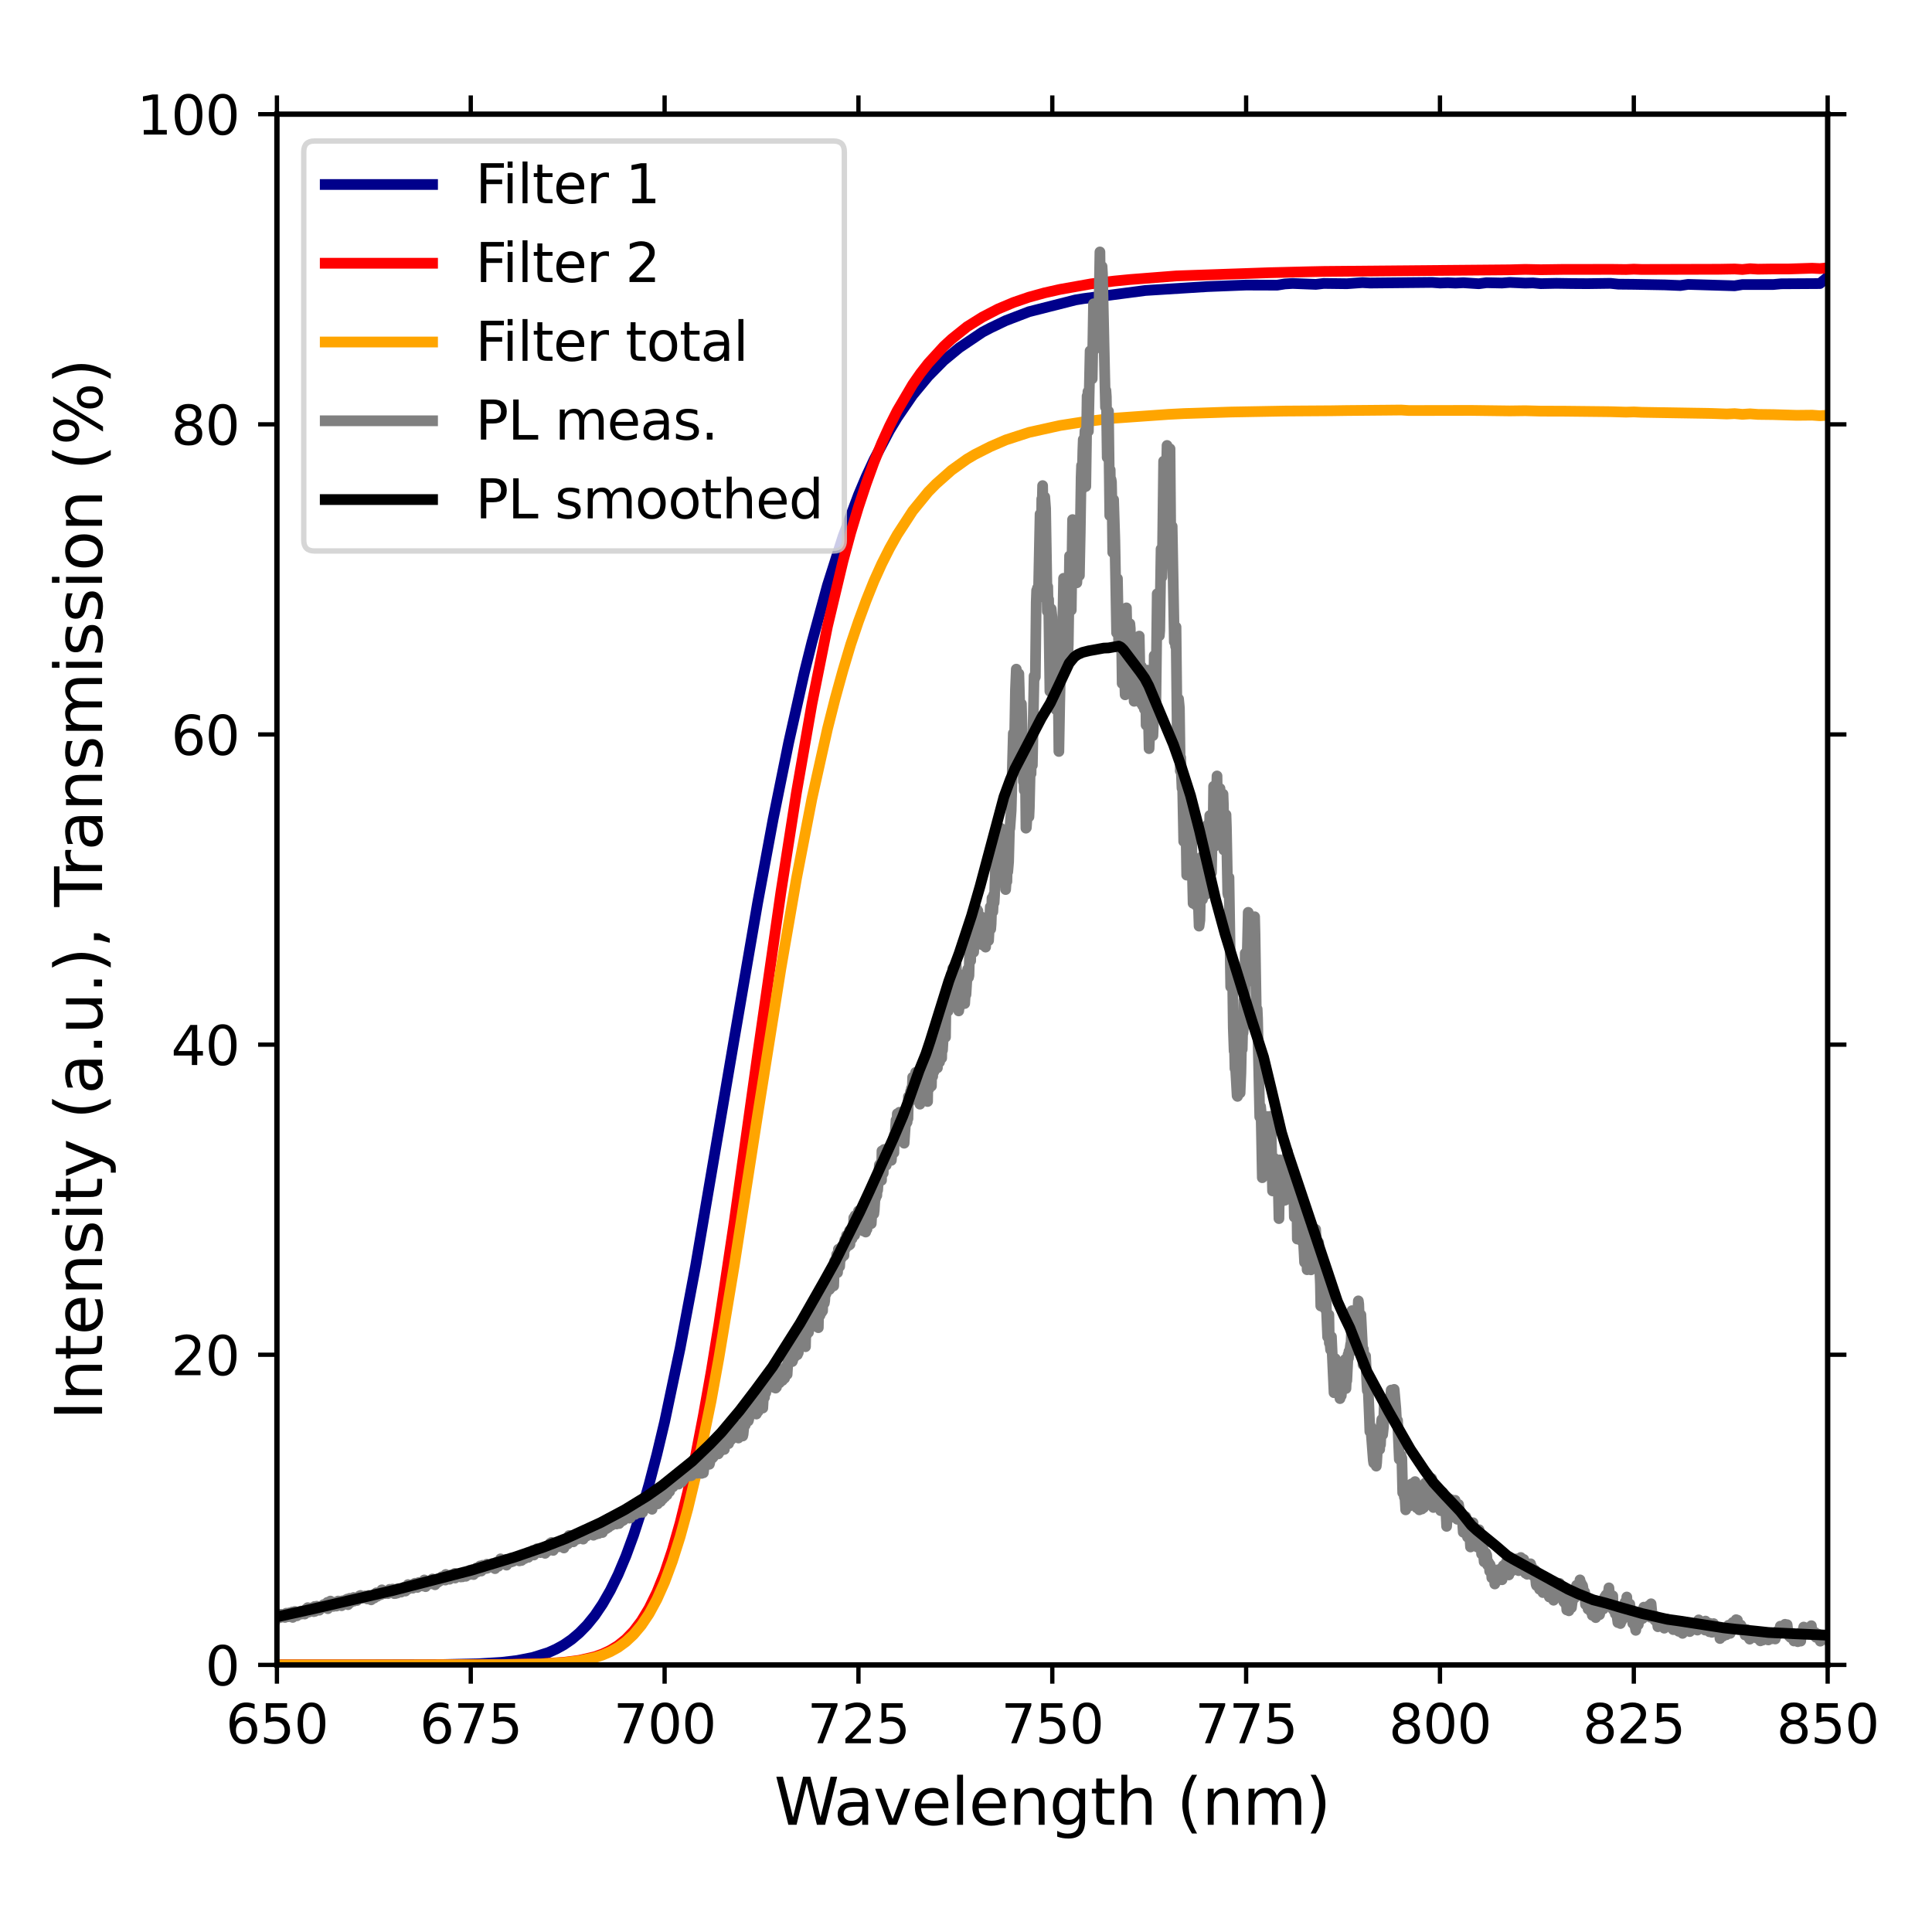 <?xml version="1.0" encoding="utf-8" standalone="no"?>
<!DOCTYPE svg PUBLIC "-//W3C//DTD SVG 1.1//EN"
  "http://www.w3.org/Graphics/SVG/1.1/DTD/svg11.dtd">
<svg height="360pt" version="1.1" viewBox="0 0 360 360" width="360pt" xmlns="http://www.w3.org/2000/svg" xmlns:xlink="http://www.w3.org/1999/xlink">
 <defs>
  <style type="text/css">*{stroke-linecap:butt;stroke-linejoin:round;}</style>
 </defs>
 <g id="figure_1">
  <g id="patch_1">
   <path d="M 0 360 
L 360 360 
L 360 0 
L 0 0 
z
" style="fill:#ffffff;"/>
  </g>
  <g id="axes_1">
   <g id="patch_2">
    <path d="M 51.601 310.231 
L 340.556 310.231 
L 340.556 21.276 
L 51.601 21.276 
z
" style="fill:#ffffff;"/>
   </g>
   <g id="matplotlib.axis_1">
    <g id="xtick_1">
     <g id="line2d_1">
      <defs>
       <path d="M 0 0 
L 0 3.5 
" id="mc25310f44b" style="stroke:#000000;stroke-width:0.8;"/>
      </defs>
      <g>
       <use style="stroke:#000000;stroke-width:0.8;" x="51.601" xlink:href="#mc25310f44b" y="310.231"/>
      </g>
     </g>
     <g id="line2d_2">
      <defs>
       <path d="M 0 0 
L 0 -3.5 
" id="m51968f7dbd" style="stroke:#000000;stroke-width:0.8;"/>
      </defs>
      <g>
       <use style="stroke:#000000;stroke-width:0.8;" x="51.601" xlink:href="#m51968f7dbd" y="21.276"/>
      </g>
     </g>
     <g id="text_1">
      <!-- 650 -->
      <g transform="translate(42.057 324.83)scale(0.1 -0.1)">
       <defs>
        <path d="M 2113 2584 
Q 1688 2584 1439 2293 
Q 1191 2003 1191 1497 
Q 1191 994 1439 701 
Q 1688 409 2113 409 
Q 2538 409 2786 701 
Q 3034 994 3034 1497 
Q 3034 2003 2786 2293 
Q 2538 2584 2113 2584 
z
M 3366 4563 
L 3366 3988 
Q 3128 4100 2886 4159 
Q 2644 4219 2406 4219 
Q 1781 4219 1451 3797 
Q 1122 3375 1075 2522 
Q 1259 2794 1537 2939 
Q 1816 3084 2150 3084 
Q 2853 3084 3261 2657 
Q 3669 2231 3669 1497 
Q 3669 778 3244 343 
Q 2819 -91 2113 -91 
Q 1303 -91 875 529 
Q 447 1150 447 2328 
Q 447 3434 972 4092 
Q 1497 4750 2381 4750 
Q 2619 4750 2861 4703 
Q 3103 4656 3366 4563 
z
" id="DejaVuSans-36" transform="scale(0.016)"/>
        <path d="M 691 4666 
L 3169 4666 
L 3169 4134 
L 1269 4134 
L 1269 2991 
Q 1406 3038 1543 3061 
Q 1681 3084 1819 3084 
Q 2600 3084 3056 2656 
Q 3513 2228 3513 1497 
Q 3513 744 3044 326 
Q 2575 -91 1722 -91 
Q 1428 -91 1123 -41 
Q 819 9 494 109 
L 494 744 
Q 775 591 1075 516 
Q 1375 441 1709 441 
Q 2250 441 2565 725 
Q 2881 1009 2881 1497 
Q 2881 1984 2565 2268 
Q 2250 2553 1709 2553 
Q 1456 2553 1204 2497 
Q 953 2441 691 2322 
L 691 4666 
z
" id="DejaVuSans-35" transform="scale(0.016)"/>
        <path d="M 2034 4250 
Q 1547 4250 1301 3770 
Q 1056 3291 1056 2328 
Q 1056 1369 1301 889 
Q 1547 409 2034 409 
Q 2525 409 2770 889 
Q 3016 1369 3016 2328 
Q 3016 3291 2770 3770 
Q 2525 4250 2034 4250 
z
M 2034 4750 
Q 2819 4750 3233 4129 
Q 3647 3509 3647 2328 
Q 3647 1150 3233 529 
Q 2819 -91 2034 -91 
Q 1250 -91 836 529 
Q 422 1150 422 2328 
Q 422 3509 836 4129 
Q 1250 4750 2034 4750 
z
" id="DejaVuSans-30" transform="scale(0.016)"/>
       </defs>
       <use xlink:href="#DejaVuSans-36"/>
       <use x="63.623" xlink:href="#DejaVuSans-35"/>
       <use x="127.246" xlink:href="#DejaVuSans-30"/>
      </g>
     </g>
    </g>
    <g id="xtick_2">
     <g id="line2d_3">
      <g>
       <use style="stroke:#000000;stroke-width:0.8;" x="87.721" xlink:href="#mc25310f44b" y="310.231"/>
      </g>
     </g>
     <g id="line2d_4">
      <g>
       <use style="stroke:#000000;stroke-width:0.8;" x="87.721" xlink:href="#m51968f7dbd" y="21.276"/>
      </g>
     </g>
     <g id="text_2">
      <!-- 675 -->
      <g transform="translate(78.177 324.83)scale(0.1 -0.1)">
       <defs>
        <path d="M 525 4666 
L 3525 4666 
L 3525 4397 
L 1831 0 
L 1172 0 
L 2766 4134 
L 525 4134 
L 525 4666 
z
" id="DejaVuSans-37" transform="scale(0.016)"/>
       </defs>
       <use xlink:href="#DejaVuSans-36"/>
       <use x="63.623" xlink:href="#DejaVuSans-37"/>
       <use x="127.246" xlink:href="#DejaVuSans-35"/>
      </g>
     </g>
    </g>
    <g id="xtick_3">
     <g id="line2d_5">
      <g>
       <use style="stroke:#000000;stroke-width:0.8;" x="123.84" xlink:href="#mc25310f44b" y="310.231"/>
      </g>
     </g>
     <g id="line2d_6">
      <g>
       <use style="stroke:#000000;stroke-width:0.8;" x="123.84" xlink:href="#m51968f7dbd" y="21.276"/>
      </g>
     </g>
     <g id="text_3">
      <!-- 700 -->
      <g transform="translate(114.296 324.83)scale(0.1 -0.1)">
       <use xlink:href="#DejaVuSans-37"/>
       <use x="63.623" xlink:href="#DejaVuSans-30"/>
       <use x="127.246" xlink:href="#DejaVuSans-30"/>
      </g>
     </g>
    </g>
    <g id="xtick_4">
     <g id="line2d_7">
      <g>
       <use style="stroke:#000000;stroke-width:0.8;" x="159.959" xlink:href="#mc25310f44b" y="310.231"/>
      </g>
     </g>
     <g id="line2d_8">
      <g>
       <use style="stroke:#000000;stroke-width:0.8;" x="159.959" xlink:href="#m51968f7dbd" y="21.276"/>
      </g>
     </g>
     <g id="text_4">
      <!-- 725 -->
      <g transform="translate(150.416 324.83)scale(0.1 -0.1)">
       <defs>
        <path d="M 1228 531 
L 3431 531 
L 3431 0 
L 469 0 
L 469 531 
Q 828 903 1448 1529 
Q 2069 2156 2228 2338 
Q 2531 2678 2651 2914 
Q 2772 3150 2772 3378 
Q 2772 3750 2511 3984 
Q 2250 4219 1831 4219 
Q 1534 4219 1204 4116 
Q 875 4013 500 3803 
L 500 4441 
Q 881 4594 1212 4672 
Q 1544 4750 1819 4750 
Q 2544 4750 2975 4387 
Q 3406 4025 3406 3419 
Q 3406 3131 3298 2873 
Q 3191 2616 2906 2266 
Q 2828 2175 2409 1742 
Q 1991 1309 1228 531 
z
" id="DejaVuSans-32" transform="scale(0.016)"/>
       </defs>
       <use xlink:href="#DejaVuSans-37"/>
       <use x="63.623" xlink:href="#DejaVuSans-32"/>
       <use x="127.246" xlink:href="#DejaVuSans-35"/>
      </g>
     </g>
    </g>
    <g id="xtick_5">
     <g id="line2d_9">
      <g>
       <use style="stroke:#000000;stroke-width:0.8;" x="196.079" xlink:href="#mc25310f44b" y="310.231"/>
      </g>
     </g>
     <g id="line2d_10">
      <g>
       <use style="stroke:#000000;stroke-width:0.8;" x="196.079" xlink:href="#m51968f7dbd" y="21.276"/>
      </g>
     </g>
     <g id="text_5">
      <!-- 750 -->
      <g transform="translate(186.535 324.83)scale(0.1 -0.1)">
       <use xlink:href="#DejaVuSans-37"/>
       <use x="63.623" xlink:href="#DejaVuSans-35"/>
       <use x="127.246" xlink:href="#DejaVuSans-30"/>
      </g>
     </g>
    </g>
    <g id="xtick_6">
     <g id="line2d_11">
      <g>
       <use style="stroke:#000000;stroke-width:0.8;" x="232.198" xlink:href="#mc25310f44b" y="310.231"/>
      </g>
     </g>
     <g id="line2d_12">
      <g>
       <use style="stroke:#000000;stroke-width:0.8;" x="232.198" xlink:href="#m51968f7dbd" y="21.276"/>
      </g>
     </g>
     <g id="text_6">
      <!-- 775 -->
      <g transform="translate(222.654 324.83)scale(0.1 -0.1)">
       <use xlink:href="#DejaVuSans-37"/>
       <use x="63.623" xlink:href="#DejaVuSans-37"/>
       <use x="127.246" xlink:href="#DejaVuSans-35"/>
      </g>
     </g>
    </g>
    <g id="xtick_7">
     <g id="line2d_13">
      <g>
       <use style="stroke:#000000;stroke-width:0.8;" x="268.317" xlink:href="#mc25310f44b" y="310.231"/>
      </g>
     </g>
     <g id="line2d_14">
      <g>
       <use style="stroke:#000000;stroke-width:0.8;" x="268.317" xlink:href="#m51968f7dbd" y="21.276"/>
      </g>
     </g>
     <g id="text_7">
      <!-- 800 -->
      <g transform="translate(258.774 324.83)scale(0.1 -0.1)">
       <defs>
        <path d="M 2034 2216 
Q 1584 2216 1326 1975 
Q 1069 1734 1069 1313 
Q 1069 891 1326 650 
Q 1584 409 2034 409 
Q 2484 409 2743 651 
Q 3003 894 3003 1313 
Q 3003 1734 2745 1975 
Q 2488 2216 2034 2216 
z
M 1403 2484 
Q 997 2584 770 2862 
Q 544 3141 544 3541 
Q 544 4100 942 4425 
Q 1341 4750 2034 4750 
Q 2731 4750 3128 4425 
Q 3525 4100 3525 3541 
Q 3525 3141 3298 2862 
Q 3072 2584 2669 2484 
Q 3125 2378 3379 2068 
Q 3634 1759 3634 1313 
Q 3634 634 3220 271 
Q 2806 -91 2034 -91 
Q 1263 -91 848 271 
Q 434 634 434 1313 
Q 434 1759 690 2068 
Q 947 2378 1403 2484 
z
M 1172 3481 
Q 1172 3119 1398 2916 
Q 1625 2713 2034 2713 
Q 2441 2713 2670 2916 
Q 2900 3119 2900 3481 
Q 2900 3844 2670 4047 
Q 2441 4250 2034 4250 
Q 1625 4250 1398 4047 
Q 1172 3844 1172 3481 
z
" id="DejaVuSans-38" transform="scale(0.016)"/>
       </defs>
       <use xlink:href="#DejaVuSans-38"/>
       <use x="63.623" xlink:href="#DejaVuSans-30"/>
       <use x="127.246" xlink:href="#DejaVuSans-30"/>
      </g>
     </g>
    </g>
    <g id="xtick_8">
     <g id="line2d_15">
      <g>
       <use style="stroke:#000000;stroke-width:0.8;" x="304.437" xlink:href="#mc25310f44b" y="310.231"/>
      </g>
     </g>
     <g id="line2d_16">
      <g>
       <use style="stroke:#000000;stroke-width:0.8;" x="304.437" xlink:href="#m51968f7dbd" y="21.276"/>
      </g>
     </g>
     <g id="text_8">
      <!-- 825 -->
      <g transform="translate(294.893 324.83)scale(0.1 -0.1)">
       <use xlink:href="#DejaVuSans-38"/>
       <use x="63.623" xlink:href="#DejaVuSans-32"/>
       <use x="127.246" xlink:href="#DejaVuSans-35"/>
      </g>
     </g>
    </g>
    <g id="xtick_9">
     <g id="line2d_17">
      <g>
       <use style="stroke:#000000;stroke-width:0.8;" x="340.556" xlink:href="#mc25310f44b" y="310.231"/>
      </g>
     </g>
     <g id="line2d_18">
      <g>
       <use style="stroke:#000000;stroke-width:0.8;" x="340.556" xlink:href="#m51968f7dbd" y="21.276"/>
      </g>
     </g>
     <g id="text_9">
      <!-- 850 -->
      <g transform="translate(331.012 324.83)scale(0.1 -0.1)">
       <use xlink:href="#DejaVuSans-38"/>
       <use x="63.623" xlink:href="#DejaVuSans-35"/>
       <use x="127.246" xlink:href="#DejaVuSans-30"/>
      </g>
     </g>
    </g>
    <g id="text_10">
     <!-- Wavelength (nm) -->
     <g transform="translate(144.248 340.027)scale(0.12 -0.12)">
      <defs>
       <path d="M 213 4666 
L 850 4666 
L 1831 722 
L 2809 4666 
L 3519 4666 
L 4500 722 
L 5478 4666 
L 6119 4666 
L 4947 0 
L 4153 0 
L 3169 4050 
L 2175 0 
L 1381 0 
L 213 4666 
z
" id="DejaVuSans-57" transform="scale(0.016)"/>
       <path d="M 2194 1759 
Q 1497 1759 1228 1600 
Q 959 1441 959 1056 
Q 959 750 1161 570 
Q 1363 391 1709 391 
Q 2188 391 2477 730 
Q 2766 1069 2766 1631 
L 2766 1759 
L 2194 1759 
z
M 3341 1997 
L 3341 0 
L 2766 0 
L 2766 531 
Q 2569 213 2275 61 
Q 1981 -91 1556 -91 
Q 1019 -91 701 211 
Q 384 513 384 1019 
Q 384 1609 779 1909 
Q 1175 2209 1959 2209 
L 2766 2209 
L 2766 2266 
Q 2766 2663 2505 2880 
Q 2244 3097 1772 3097 
Q 1472 3097 1187 3025 
Q 903 2953 641 2809 
L 641 3341 
Q 956 3463 1253 3523 
Q 1550 3584 1831 3584 
Q 2591 3584 2966 3190 
Q 3341 2797 3341 1997 
z
" id="DejaVuSans-61" transform="scale(0.016)"/>
       <path d="M 191 3500 
L 800 3500 
L 1894 563 
L 2988 3500 
L 3597 3500 
L 2284 0 
L 1503 0 
L 191 3500 
z
" id="DejaVuSans-76" transform="scale(0.016)"/>
       <path d="M 3597 1894 
L 3597 1613 
L 953 1613 
Q 991 1019 1311 708 
Q 1631 397 2203 397 
Q 2534 397 2845 478 
Q 3156 559 3463 722 
L 3463 178 
Q 3153 47 2828 -22 
Q 2503 -91 2169 -91 
Q 1331 -91 842 396 
Q 353 884 353 1716 
Q 353 2575 817 3079 
Q 1281 3584 2069 3584 
Q 2775 3584 3186 3129 
Q 3597 2675 3597 1894 
z
M 3022 2063 
Q 3016 2534 2758 2815 
Q 2500 3097 2075 3097 
Q 1594 3097 1305 2825 
Q 1016 2553 972 2059 
L 3022 2063 
z
" id="DejaVuSans-65" transform="scale(0.016)"/>
       <path d="M 603 4863 
L 1178 4863 
L 1178 0 
L 603 0 
L 603 4863 
z
" id="DejaVuSans-6c" transform="scale(0.016)"/>
       <path d="M 3513 2113 
L 3513 0 
L 2938 0 
L 2938 2094 
Q 2938 2591 2744 2837 
Q 2550 3084 2163 3084 
Q 1697 3084 1428 2787 
Q 1159 2491 1159 1978 
L 1159 0 
L 581 0 
L 581 3500 
L 1159 3500 
L 1159 2956 
Q 1366 3272 1645 3428 
Q 1925 3584 2291 3584 
Q 2894 3584 3203 3211 
Q 3513 2838 3513 2113 
z
" id="DejaVuSans-6e" transform="scale(0.016)"/>
       <path d="M 2906 1791 
Q 2906 2416 2648 2759 
Q 2391 3103 1925 3103 
Q 1463 3103 1205 2759 
Q 947 2416 947 1791 
Q 947 1169 1205 825 
Q 1463 481 1925 481 
Q 2391 481 2648 825 
Q 2906 1169 2906 1791 
z
M 3481 434 
Q 3481 -459 3084 -895 
Q 2688 -1331 1869 -1331 
Q 1566 -1331 1297 -1286 
Q 1028 -1241 775 -1147 
L 775 -588 
Q 1028 -725 1275 -790 
Q 1522 -856 1778 -856 
Q 2344 -856 2625 -561 
Q 2906 -266 2906 331 
L 2906 616 
Q 2728 306 2450 153 
Q 2172 0 1784 0 
Q 1141 0 747 490 
Q 353 981 353 1791 
Q 353 2603 747 3093 
Q 1141 3584 1784 3584 
Q 2172 3584 2450 3431 
Q 2728 3278 2906 2969 
L 2906 3500 
L 3481 3500 
L 3481 434 
z
" id="DejaVuSans-67" transform="scale(0.016)"/>
       <path d="M 1172 4494 
L 1172 3500 
L 2356 3500 
L 2356 3053 
L 1172 3053 
L 1172 1153 
Q 1172 725 1289 603 
Q 1406 481 1766 481 
L 2356 481 
L 2356 0 
L 1766 0 
Q 1100 0 847 248 
Q 594 497 594 1153 
L 594 3053 
L 172 3053 
L 172 3500 
L 594 3500 
L 594 4494 
L 1172 4494 
z
" id="DejaVuSans-74" transform="scale(0.016)"/>
       <path d="M 3513 2113 
L 3513 0 
L 2938 0 
L 2938 2094 
Q 2938 2591 2744 2837 
Q 2550 3084 2163 3084 
Q 1697 3084 1428 2787 
Q 1159 2491 1159 1978 
L 1159 0 
L 581 0 
L 581 4863 
L 1159 4863 
L 1159 2956 
Q 1366 3272 1645 3428 
Q 1925 3584 2291 3584 
Q 2894 3584 3203 3211 
Q 3513 2838 3513 2113 
z
" id="DejaVuSans-68" transform="scale(0.016)"/>
       <path id="DejaVuSans-20" transform="scale(0.016)"/>
       <path d="M 1984 4856 
Q 1566 4138 1362 3434 
Q 1159 2731 1159 2009 
Q 1159 1288 1364 580 
Q 1569 -128 1984 -844 
L 1484 -844 
Q 1016 -109 783 600 
Q 550 1309 550 2009 
Q 550 2706 781 3412 
Q 1013 4119 1484 4856 
L 1984 4856 
z
" id="DejaVuSans-28" transform="scale(0.016)"/>
       <path d="M 3328 2828 
Q 3544 3216 3844 3400 
Q 4144 3584 4550 3584 
Q 5097 3584 5394 3201 
Q 5691 2819 5691 2113 
L 5691 0 
L 5113 0 
L 5113 2094 
Q 5113 2597 4934 2840 
Q 4756 3084 4391 3084 
Q 3944 3084 3684 2787 
Q 3425 2491 3425 1978 
L 3425 0 
L 2847 0 
L 2847 2094 
Q 2847 2600 2669 2842 
Q 2491 3084 2119 3084 
Q 1678 3084 1418 2786 
Q 1159 2488 1159 1978 
L 1159 0 
L 581 0 
L 581 3500 
L 1159 3500 
L 1159 2956 
Q 1356 3278 1631 3431 
Q 1906 3584 2284 3584 
Q 2666 3584 2933 3390 
Q 3200 3197 3328 2828 
z
" id="DejaVuSans-6d" transform="scale(0.016)"/>
       <path d="M 513 4856 
L 1013 4856 
Q 1481 4119 1714 3412 
Q 1947 2706 1947 2009 
Q 1947 1309 1714 600 
Q 1481 -109 1013 -844 
L 513 -844 
Q 928 -128 1133 580 
Q 1338 1288 1338 2009 
Q 1338 2731 1133 3434 
Q 928 4138 513 4856 
z
" id="DejaVuSans-29" transform="scale(0.016)"/>
      </defs>
      <use xlink:href="#DejaVuSans-57"/>
      <use x="92.502" xlink:href="#DejaVuSans-61"/>
      <use x="153.781" xlink:href="#DejaVuSans-76"/>
      <use x="212.961" xlink:href="#DejaVuSans-65"/>
      <use x="274.484" xlink:href="#DejaVuSans-6c"/>
      <use x="302.268" xlink:href="#DejaVuSans-65"/>
      <use x="363.791" xlink:href="#DejaVuSans-6e"/>
      <use x="427.17" xlink:href="#DejaVuSans-67"/>
      <use x="490.646" xlink:href="#DejaVuSans-74"/>
      <use x="529.855" xlink:href="#DejaVuSans-68"/>
      <use x="593.234" xlink:href="#DejaVuSans-20"/>
      <use x="625.021" xlink:href="#DejaVuSans-28"/>
      <use x="664.035" xlink:href="#DejaVuSans-6e"/>
      <use x="727.414" xlink:href="#DejaVuSans-6d"/>
      <use x="824.826" xlink:href="#DejaVuSans-29"/>
     </g>
    </g>
   </g>
   <g id="matplotlib.axis_2">
    <g id="ytick_1">
     <g id="line2d_19">
      <defs>
       <path d="M 0 0 
L -3.5 0 
" id="m9458be35f8" style="stroke:#000000;stroke-width:0.8;"/>
      </defs>
      <g>
       <use style="stroke:#000000;stroke-width:0.8;" x="51.601" xlink:href="#m9458be35f8" y="310.231"/>
      </g>
     </g>
     <g id="line2d_20">
      <defs>
       <path d="M 0 0 
L 3.5 0 
" id="m4faeb9c3f3" style="stroke:#000000;stroke-width:0.8;"/>
      </defs>
      <g>
       <use style="stroke:#000000;stroke-width:0.8;" x="340.556" xlink:href="#m4faeb9c3f3" y="310.231"/>
      </g>
     </g>
     <g id="text_11">
      <!-- 0 -->
      <g transform="translate(38.239 314.03)scale(0.1 -0.1)">
       <use xlink:href="#DejaVuSans-30"/>
      </g>
     </g>
    </g>
    <g id="ytick_2">
     <g id="line2d_21">
      <g>
       <use style="stroke:#000000;stroke-width:0.8;" x="51.601" xlink:href="#m9458be35f8" y="252.44"/>
      </g>
     </g>
     <g id="line2d_22">
      <g>
       <use style="stroke:#000000;stroke-width:0.8;" x="340.556" xlink:href="#m4faeb9c3f3" y="252.44"/>
      </g>
     </g>
     <g id="text_12">
      <!-- 20 -->
      <g transform="translate(31.876 256.239)scale(0.1 -0.1)">
       <use xlink:href="#DejaVuSans-32"/>
       <use x="63.623" xlink:href="#DejaVuSans-30"/>
      </g>
     </g>
    </g>
    <g id="ytick_3">
     <g id="line2d_23">
      <g>
       <use style="stroke:#000000;stroke-width:0.8;" x="51.601" xlink:href="#m9458be35f8" y="194.649"/>
      </g>
     </g>
     <g id="line2d_24">
      <g>
       <use style="stroke:#000000;stroke-width:0.8;" x="340.556" xlink:href="#m4faeb9c3f3" y="194.649"/>
      </g>
     </g>
     <g id="text_13">
      <!-- 40 -->
      <g transform="translate(31.876 198.448)scale(0.1 -0.1)">
       <defs>
        <path d="M 2419 4116 
L 825 1625 
L 2419 1625 
L 2419 4116 
z
M 2253 4666 
L 3047 4666 
L 3047 1625 
L 3713 1625 
L 3713 1100 
L 3047 1100 
L 3047 0 
L 2419 0 
L 2419 1100 
L 313 1100 
L 313 1709 
L 2253 4666 
z
" id="DejaVuSans-34" transform="scale(0.016)"/>
       </defs>
       <use xlink:href="#DejaVuSans-34"/>
       <use x="63.623" xlink:href="#DejaVuSans-30"/>
      </g>
     </g>
    </g>
    <g id="ytick_4">
     <g id="line2d_25">
      <g>
       <use style="stroke:#000000;stroke-width:0.8;" x="51.601" xlink:href="#m9458be35f8" y="136.858"/>
      </g>
     </g>
     <g id="line2d_26">
      <g>
       <use style="stroke:#000000;stroke-width:0.8;" x="340.556" xlink:href="#m4faeb9c3f3" y="136.858"/>
      </g>
     </g>
     <g id="text_14">
      <!-- 60 -->
      <g transform="translate(31.876 140.657)scale(0.1 -0.1)">
       <use xlink:href="#DejaVuSans-36"/>
       <use x="63.623" xlink:href="#DejaVuSans-30"/>
      </g>
     </g>
    </g>
    <g id="ytick_5">
     <g id="line2d_27">
      <g>
       <use style="stroke:#000000;stroke-width:0.8;" x="51.601" xlink:href="#m9458be35f8" y="79.067"/>
      </g>
     </g>
     <g id="line2d_28">
      <g>
       <use style="stroke:#000000;stroke-width:0.8;" x="340.556" xlink:href="#m4faeb9c3f3" y="79.067"/>
      </g>
     </g>
     <g id="text_15">
      <!-- 80 -->
      <g transform="translate(31.876 82.866)scale(0.1 -0.1)">
       <use xlink:href="#DejaVuSans-38"/>
       <use x="63.623" xlink:href="#DejaVuSans-30"/>
      </g>
     </g>
    </g>
    <g id="ytick_6">
     <g id="line2d_29">
      <g>
       <use style="stroke:#000000;stroke-width:0.8;" x="51.601" xlink:href="#m9458be35f8" y="21.276"/>
      </g>
     </g>
     <g id="line2d_30">
      <g>
       <use style="stroke:#000000;stroke-width:0.8;" x="340.556" xlink:href="#m4faeb9c3f3" y="21.276"/>
      </g>
     </g>
     <g id="text_16">
      <!-- 100 -->
      <g transform="translate(25.514 25.075)scale(0.1 -0.1)">
       <defs>
        <path d="M 794 531 
L 1825 531 
L 1825 4091 
L 703 3866 
L 703 4441 
L 1819 4666 
L 2450 4666 
L 2450 531 
L 3481 531 
L 3481 0 
L 794 0 
L 794 531 
z
" id="DejaVuSans-31" transform="scale(0.016)"/>
       </defs>
       <use xlink:href="#DejaVuSans-31"/>
       <use x="63.623" xlink:href="#DejaVuSans-30"/>
       <use x="127.246" xlink:href="#DejaVuSans-30"/>
      </g>
     </g>
    </g>
    <g id="text_17">
     <!-- Intensity (a.u.), Transmission (%) -->
     <g transform="translate(19.018 264.608)rotate(-90)scale(0.12 -0.12)">
      <defs>
       <path d="M 628 4666 
L 1259 4666 
L 1259 0 
L 628 0 
L 628 4666 
z
" id="DejaVuSans-49" transform="scale(0.016)"/>
       <path d="M 2834 3397 
L 2834 2853 
Q 2591 2978 2328 3040 
Q 2066 3103 1784 3103 
Q 1356 3103 1142 2972 
Q 928 2841 928 2578 
Q 928 2378 1081 2264 
Q 1234 2150 1697 2047 
L 1894 2003 
Q 2506 1872 2764 1633 
Q 3022 1394 3022 966 
Q 3022 478 2636 193 
Q 2250 -91 1575 -91 
Q 1294 -91 989 -36 
Q 684 19 347 128 
L 347 722 
Q 666 556 975 473 
Q 1284 391 1588 391 
Q 1994 391 2212 530 
Q 2431 669 2431 922 
Q 2431 1156 2273 1281 
Q 2116 1406 1581 1522 
L 1381 1569 
Q 847 1681 609 1914 
Q 372 2147 372 2553 
Q 372 3047 722 3315 
Q 1072 3584 1716 3584 
Q 2034 3584 2315 3537 
Q 2597 3491 2834 3397 
z
" id="DejaVuSans-73" transform="scale(0.016)"/>
       <path d="M 603 3500 
L 1178 3500 
L 1178 0 
L 603 0 
L 603 3500 
z
M 603 4863 
L 1178 4863 
L 1178 4134 
L 603 4134 
L 603 4863 
z
" id="DejaVuSans-69" transform="scale(0.016)"/>
       <path d="M 2059 -325 
Q 1816 -950 1584 -1140 
Q 1353 -1331 966 -1331 
L 506 -1331 
L 506 -850 
L 844 -850 
Q 1081 -850 1212 -737 
Q 1344 -625 1503 -206 
L 1606 56 
L 191 3500 
L 800 3500 
L 1894 763 
L 2988 3500 
L 3597 3500 
L 2059 -325 
z
" id="DejaVuSans-79" transform="scale(0.016)"/>
       <path d="M 684 794 
L 1344 794 
L 1344 0 
L 684 0 
L 684 794 
z
" id="DejaVuSans-2e" transform="scale(0.016)"/>
       <path d="M 544 1381 
L 544 3500 
L 1119 3500 
L 1119 1403 
Q 1119 906 1312 657 
Q 1506 409 1894 409 
Q 2359 409 2629 706 
Q 2900 1003 2900 1516 
L 2900 3500 
L 3475 3500 
L 3475 0 
L 2900 0 
L 2900 538 
Q 2691 219 2414 64 
Q 2138 -91 1772 -91 
Q 1169 -91 856 284 
Q 544 659 544 1381 
z
M 1991 3584 
L 1991 3584 
z
" id="DejaVuSans-75" transform="scale(0.016)"/>
       <path d="M 750 794 
L 1409 794 
L 1409 256 
L 897 -744 
L 494 -744 
L 750 256 
L 750 794 
z
" id="DejaVuSans-2c" transform="scale(0.016)"/>
       <path d="M -19 4666 
L 3928 4666 
L 3928 4134 
L 2272 4134 
L 2272 0 
L 1638 0 
L 1638 4134 
L -19 4134 
L -19 4666 
z
" id="DejaVuSans-54" transform="scale(0.016)"/>
       <path d="M 2631 2963 
Q 2534 3019 2420 3045 
Q 2306 3072 2169 3072 
Q 1681 3072 1420 2755 
Q 1159 2438 1159 1844 
L 1159 0 
L 581 0 
L 581 3500 
L 1159 3500 
L 1159 2956 
Q 1341 3275 1631 3429 
Q 1922 3584 2338 3584 
Q 2397 3584 2469 3576 
Q 2541 3569 2628 3553 
L 2631 2963 
z
" id="DejaVuSans-72" transform="scale(0.016)"/>
       <path d="M 1959 3097 
Q 1497 3097 1228 2736 
Q 959 2375 959 1747 
Q 959 1119 1226 758 
Q 1494 397 1959 397 
Q 2419 397 2687 759 
Q 2956 1122 2956 1747 
Q 2956 2369 2687 2733 
Q 2419 3097 1959 3097 
z
M 1959 3584 
Q 2709 3584 3137 3096 
Q 3566 2609 3566 1747 
Q 3566 888 3137 398 
Q 2709 -91 1959 -91 
Q 1206 -91 779 398 
Q 353 888 353 1747 
Q 353 2609 779 3096 
Q 1206 3584 1959 3584 
z
" id="DejaVuSans-6f" transform="scale(0.016)"/>
       <path d="M 4653 2053 
Q 4381 2053 4226 1822 
Q 4072 1591 4072 1178 
Q 4072 772 4226 539 
Q 4381 306 4653 306 
Q 4919 306 5073 539 
Q 5228 772 5228 1178 
Q 5228 1588 5073 1820 
Q 4919 2053 4653 2053 
z
M 4653 2450 
Q 5147 2450 5437 2106 
Q 5728 1763 5728 1178 
Q 5728 594 5436 251 
Q 5144 -91 4653 -91 
Q 4153 -91 3862 251 
Q 3572 594 3572 1178 
Q 3572 1766 3864 2108 
Q 4156 2450 4653 2450 
z
M 1428 4353 
Q 1159 4353 1004 4120 
Q 850 3888 850 3481 
Q 850 3069 1003 2837 
Q 1156 2606 1428 2606 
Q 1700 2606 1854 2837 
Q 2009 3069 2009 3481 
Q 2009 3884 1853 4118 
Q 1697 4353 1428 4353 
z
M 4250 4750 
L 4750 4750 
L 1831 -91 
L 1331 -91 
L 4250 4750 
z
M 1428 4750 
Q 1922 4750 2215 4408 
Q 2509 4066 2509 3481 
Q 2509 2891 2217 2550 
Q 1925 2209 1428 2209 
Q 931 2209 642 2551 
Q 353 2894 353 3481 
Q 353 4063 643 4406 
Q 934 4750 1428 4750 
z
" id="DejaVuSans-25" transform="scale(0.016)"/>
      </defs>
      <use xlink:href="#DejaVuSans-49"/>
      <use x="29.492" xlink:href="#DejaVuSans-6e"/>
      <use x="92.871" xlink:href="#DejaVuSans-74"/>
      <use x="132.08" xlink:href="#DejaVuSans-65"/>
      <use x="193.604" xlink:href="#DejaVuSans-6e"/>
      <use x="256.982" xlink:href="#DejaVuSans-73"/>
      <use x="309.082" xlink:href="#DejaVuSans-69"/>
      <use x="336.865" xlink:href="#DejaVuSans-74"/>
      <use x="376.074" xlink:href="#DejaVuSans-79"/>
      <use x="435.254" xlink:href="#DejaVuSans-20"/>
      <use x="467.041" xlink:href="#DejaVuSans-28"/>
      <use x="506.055" xlink:href="#DejaVuSans-61"/>
      <use x="567.334" xlink:href="#DejaVuSans-2e"/>
      <use x="599.121" xlink:href="#DejaVuSans-75"/>
      <use x="662.5" xlink:href="#DejaVuSans-2e"/>
      <use x="694.287" xlink:href="#DejaVuSans-29"/>
      <use x="733.301" xlink:href="#DejaVuSans-2c"/>
      <use x="765.088" xlink:href="#DejaVuSans-20"/>
      <use x="796.875" xlink:href="#DejaVuSans-54"/>
      <use x="843.209" xlink:href="#DejaVuSans-72"/>
      <use x="884.322" xlink:href="#DejaVuSans-61"/>
      <use x="945.602" xlink:href="#DejaVuSans-6e"/>
      <use x="1008.98" xlink:href="#DejaVuSans-73"/>
      <use x="1061.08" xlink:href="#DejaVuSans-6d"/>
      <use x="1158.492" xlink:href="#DejaVuSans-69"/>
      <use x="1186.275" xlink:href="#DejaVuSans-73"/>
      <use x="1238.375" xlink:href="#DejaVuSans-73"/>
      <use x="1290.475" xlink:href="#DejaVuSans-69"/>
      <use x="1318.258" xlink:href="#DejaVuSans-6f"/>
      <use x="1379.439" xlink:href="#DejaVuSans-6e"/>
      <use x="1442.818" xlink:href="#DejaVuSans-20"/>
      <use x="1474.605" xlink:href="#DejaVuSans-28"/>
      <use x="1513.619" xlink:href="#DejaVuSans-25"/>
      <use x="1608.639" xlink:href="#DejaVuSans-29"/>
     </g>
    </g>
   </g>
   <g id="line2d_31">
    <path clip-path="url(#p7dde0e3236)" d="M 361 51.617 
L 349.225 51.613 
L 347.78 51.537 
L 346.335 51.641 
L 343.446 51.566 
L 340.556 51.625 
L 339.111 52.839 
L 331.888 52.881 
L 330.443 53.015 
L 324.664 53.021 
L 323.219 53.253 
L 314.55 52.99 
L 313.106 53.204 
L 310.216 53.083 
L 304.437 52.978 
L 301.547 52.95 
L 300.103 52.798 
L 295.768 52.858 
L 292.879 52.838 
L 289.989 52.794 
L 287.1 52.855 
L 285.655 52.716 
L 284.21 52.755 
L 281.32 52.623 
L 279.876 52.741 
L 276.986 52.678 
L 275.541 52.871 
L 272.652 52.681 
L 271.207 52.752 
L 269.762 52.685 
L 268.317 52.739 
L 266.873 52.626 
L 255.315 52.741 
L 253.87 52.658 
L 250.98 52.868 
L 246.646 52.814 
L 245.201 52.989 
L 240.867 52.817 
L 239.422 52.904 
L 237.977 53.135 
L 232.198 53.116 
L 224.974 53.402 
L 213.416 54.127 
L 201.858 55.644 
L 200.413 55.882 
L 191.744 58.08 
L 187.41 59.742 
L 184.521 61.125 
L 183.076 61.884 
L 178.741 64.802 
L 175.852 67.182 
L 172.962 70.112 
L 170.073 73.599 
L 167.183 77.82 
L 165.738 80.219 
L 162.849 85.692 
L 161.404 88.812 
L 159.959 92.237 
L 157.07 99.993 
L 154.18 109.064 
L 151.291 119.668 
L 149.846 125.456 
L 146.956 138.366 
L 144.067 152.615 
L 141.177 168.215 
L 136.843 193.421 
L 129.619 235.868 
L 126.73 251.219 
L 123.84 264.954 
L 122.395 271.013 
L 120.95 276.562 
L 119.506 281.583 
L 118.061 286.04 
L 116.616 289.975 
L 115.171 293.405 
L 113.727 296.352 
L 112.282 298.874 
L 110.837 301.014 
L 109.392 302.792 
L 107.947 304.269 
L 106.503 305.495 
L 105.058 306.488 
L 103.613 307.283 
L 102.168 307.932 
L 99.279 308.843 
L 96.389 309.409 
L 93.5 309.751 
L 89.165 310.017 
L 81.942 310.175 
L 64.604 310.228 
L -1 310.23 
L -1 310.23 
" style="fill:none;stroke:#00008b;stroke-linecap:square;stroke-width:2;"/>
   </g>
   <g id="line2d_32">
    <path clip-path="url(#p7dde0e3236)" d="M 361 50.018 
L 359.338 49.926 
L 357.894 49.798 
L 355.004 49.799 
L 353.559 49.802 
L 352.114 50.058 
L 350.67 49.929 
L 349.225 50.099 
L 347.78 49.935 
L 344.891 50.038 
L 343.446 49.982 
L 342.001 50.09 
L 340.556 49.906 
L 339.111 50.05 
L 337.667 49.978 
L 333.332 50.119 
L 330.443 50.119 
L 327.553 50.16 
L 326.108 50.067 
L 324.664 50.217 
L 323.219 50.122 
L 320.329 50.173 
L 305.882 50.209 
L 304.437 50.154 
L 302.992 50.223 
L 300.103 50.188 
L 294.323 50.201 
L 291.434 50.197 
L 287.1 50.257 
L 284.21 50.195 
L 281.32 50.276 
L 246.646 50.579 
L 243.756 50.639 
L 236.532 50.816 
L 219.195 51.415 
L 210.526 52.09 
L 207.637 52.37 
L 203.303 52.892 
L 197.524 53.92 
L 194.634 54.571 
L 191.744 55.369 
L 188.855 56.361 
L 185.965 57.579 
L 183.076 59.078 
L 180.186 60.885 
L 177.297 63.203 
L 175.852 64.542 
L 172.962 67.703 
L 171.518 69.549 
L 170.073 71.626 
L 167.183 76.535 
L 165.738 79.409 
L 164.294 82.58 
L 162.849 86.139 
L 161.404 90.128 
L 159.959 94.487 
L 158.515 99.252 
L 157.07 104.604 
L 154.18 116.732 
L 151.291 131.158 
L 148.401 147.717 
L 145.512 166.229 
L 141.177 196.494 
L 136.843 227.482 
L 133.953 246.777 
L 132.509 255.629 
L 131.064 263.748 
L 129.619 271.231 
L 128.174 277.911 
L 126.73 283.758 
L 125.285 288.809 
L 123.84 293.129 
L 122.395 296.711 
L 120.95 299.664 
L 119.506 302.048 
L 118.061 303.955 
L 116.616 305.452 
L 115.171 306.616 
L 113.727 307.503 
L 112.282 308.186 
L 110.837 308.705 
L 107.947 309.377 
L 105.058 309.753 
L 100.724 310.027 
L 93.5 310.177 
L 74.718 310.229 
L -1 310.231 
L -1 310.231 
" style="fill:none;stroke:#ff0000;stroke-linecap:square;stroke-width:2;"/>
   </g>
   <g id="line2d_33">
    <path clip-path="url(#p7dde0e3236)" d="M 361 78.415 
L 353.559 77.875 
L 352.114 78.008 
L 350.67 77.857 
L 349.225 77.91 
L 347.78 77.704 
L 344.891 77.726 
L 343.446 77.596 
L 342.001 77.607 
L 340.556 77.374 
L 339.111 77.467 
L 337.667 77.359 
L 334.777 77.389 
L 330.443 77.254 
L 327.553 77.219 
L 326.108 77.111 
L 324.664 77.206 
L 323.219 77.07 
L 321.774 77.142 
L 318.885 77.04 
L 305.882 76.827 
L 304.437 76.755 
L 302.992 76.799 
L 300.103 76.714 
L 291.434 76.62 
L 287.1 76.608 
L 284.21 76.53 
L 281.32 76.568 
L 274.097 76.474 
L 262.538 76.495 
L 261.094 76.402 
L 258.204 76.432 
L 250.98 76.495 
L 248.091 76.538 
L 239.422 76.595 
L 229.309 76.778 
L 220.64 77.06 
L 217.75 77.209 
L 207.637 77.922 
L 201.858 78.609 
L 197.524 79.286 
L 191.744 80.568 
L 187.41 81.978 
L 184.521 83.232 
L 181.631 84.693 
L 180.186 85.552 
L 177.297 87.623 
L 174.407 90.183 
L 172.962 91.653 
L 170.073 95.189 
L 167.183 99.631 
L 165.738 102.209 
L 164.294 105.075 
L 162.849 108.274 
L 161.404 111.873 
L 159.959 115.796 
L 158.515 120.075 
L 157.07 124.912 
L 155.625 130.142 
L 154.18 135.845 
L 151.291 148.821 
L 148.401 163.758 
L 145.512 180.447 
L 141.177 207.724 
L 136.843 235.646 
L 133.953 253.041 
L 132.509 261.012 
L 129.619 275.075 
L 128.174 281.099 
L 126.73 286.367 
L 125.285 290.922 
L 123.84 294.814 
L 122.395 298.044 
L 120.95 300.706 
L 119.506 302.855 
L 118.061 304.574 
L 116.616 305.923 
L 115.171 306.973 
L 113.727 307.772 
L 112.282 308.387 
L 110.837 308.856 
L 107.947 309.461 
L 105.058 309.8 
L 100.724 310.047 
L 93.5 310.183 
L 73.273 310.23 
L -1 310.231 
L -1 310.231 
" style="fill:none;stroke:#ffa500;stroke-linecap:square;stroke-width:2;"/>
   </g>
   <g id="line2d_34">
    <path clip-path="url(#p7dde0e3236)" d="M 51.582 301.495 
L 51.822 301.053 
L 51.903 300.839 
L 51.983 301.407 
L 52.062 301.195 
L 52.143 301.423 
L 52.302 300.797 
L 52.383 300.973 
L 52.462 301.345 
L 52.621 300.864 
L 52.782 301.217 
L 52.861 300.952 
L 52.942 301.228 
L 53.021 300.767 
L 53.101 301.388 
L 53.182 300.681 
L 53.261 301.254 
L 53.341 300.597 
L 53.422 301.12 
L 53.501 300.956 
L 53.581 300.891 
L 53.741 301.252 
L 53.82 301.187 
L 53.901 300.532 
L 54.141 300.975 
L 54.46 300.369 
L 54.54 301.381 
L 54.619 300.482 
L 54.7 300.515 
L 54.78 300.547 
L 54.859 300.875 
L 54.94 300.273 
L 55.02 300.65 
L 55.099 300.343 
L 55.18 300.574 
L 55.259 300.463 
L 55.339 301.083 
L 55.42 301.021 
L 55.499 300.619 
L 55.579 300.847 
L 55.739 300.524 
L 55.819 300.507 
L 55.898 300.294 
L 55.979 300.464 
L 56.058 300.202 
L 56.138 300.763 
L 56.219 300.693 
L 56.378 300.307 
L 56.459 300.337 
L 56.618 300.596 
L 56.698 300.287 
L 56.778 300.759 
L 57.018 299.835 
L 57.097 299.864 
L 57.177 300.089 
L 57.337 299.563 
L 57.497 300.405 
L 57.577 300.338 
L 57.656 299.881 
L 57.737 300.304 
L 57.977 299.619 
L 58.215 300.109 
L 58.376 299.737 
L 58.455 300.304 
L 58.536 300.189 
L 58.616 299.343 
L 58.695 300.25 
L 58.776 299.549 
L 58.855 299.821 
L 58.935 300.093 
L 59.016 299.29 
L 59.095 299.317 
L 59.175 299.786 
L 59.254 299.766 
L 59.415 299.525 
L 59.494 300.044 
L 59.575 299.382 
L 59.734 299.633 
L 59.815 299.71 
L 60.053 299.201 
L 60.214 299.409 
L 60.293 298.991 
L 60.374 299.469 
L 60.453 299.301 
L 60.533 299.582 
L 60.614 299.314 
L 60.693 299.445 
L 60.773 298.927 
L 60.854 299.009 
L 60.933 298.94 
L 61.013 298.574 
L 61.092 299.755 
L 61.173 299.044 
L 61.252 299.18 
L 61.413 299.202 
L 61.492 299.288 
L 61.572 298.334 
L 61.653 299.213 
L 61.732 299.2 
L 61.811 298.841 
L 61.891 298.877 
L 61.972 299.16 
L 62.051 298.802 
L 62.131 299.329 
L 62.212 299.217 
L 62.291 298.663 
L 62.371 299.188 
L 62.452 298.537 
L 62.69 299.274 
L 62.771 298.671 
L 62.85 298.851 
L 63.011 298.33 
L 63.09 298.703 
L 63.17 298.344 
L 63.25 298.912 
L 63.33 298.893 
L 63.409 298.971 
L 63.57 298.393 
L 63.649 299.205 
L 63.81 298.285 
L 63.889 298.854 
L 63.969 298.688 
L 64.048 298.375 
L 64.129 298.406 
L 64.208 298.289 
L 64.369 298.545 
L 64.448 298.081 
L 64.528 298.158 
L 64.609 298.63 
L 64.688 297.966 
L 64.847 299.01 
L 65.168 297.826 
L 65.247 298.651 
L 65.327 298.478 
L 65.727 297.862 
L 65.886 297.666 
L 65.967 298.353 
L 66.046 298.131 
L 66.365 297.709 
L 66.445 297.844 
L 66.526 298.233 
L 66.685 297.651 
L 66.764 297.942 
L 67.004 297.356 
L 67.085 297.645 
L 67.164 297.285 
L 67.244 297.774 
L 67.323 297.666 
L 67.404 297.56 
L 67.563 297.795 
L 67.644 297.642 
L 67.803 297.775 
L 68.043 297.363 
L 68.203 297.78 
L 68.362 297.471 
L 68.442 297.941 
L 68.681 297.284 
L 68.762 297.367 
L 68.842 297.783 
L 68.921 297.39 
L 69.002 297.566 
L 69.082 297.457 
L 69.161 298.107 
L 69.401 297.298 
L 69.48 297.373 
L 69.56 297.732 
L 69.641 297.188 
L 69.72 297.783 
L 69.96 296.945 
L 70.039 297.349 
L 70.12 296.793 
L 70.2 297.006 
L 70.279 297.463 
L 70.44 297.024 
L 70.599 296.972 
L 70.678 297.142 
L 70.759 297.017 
L 70.838 297.187 
L 70.918 296.964 
L 70.999 297.135 
L 71.078 296.911 
L 71.158 296.24 
L 71.237 296.907 
L 71.318 296.681 
L 71.398 296.504 
L 71.477 296.629 
L 71.558 296.556 
L 71.717 296.713 
L 71.796 296.945 
L 71.957 296.607 
L 72.036 296.792 
L 72.117 296.625 
L 72.276 296.95 
L 72.595 296.148 
L 72.675 296.785 
L 72.835 296.217 
L 72.915 296.605 
L 72.995 296.45 
L 73.075 296.74 
L 73.154 296.095 
L 73.234 296.778 
L 73.394 296.279 
L 73.474 296.951 
L 73.553 296.702 
L 73.634 296.695 
L 73.714 296.927 
L 73.793 296.199 
L 73.874 296.382 
L 73.953 296.086 
L 74.033 296.84 
L 74.193 296.01 
L 74.273 296.662 
L 74.352 296.224 
L 74.432 296.495 
L 74.512 296.435 
L 74.671 296.119 
L 74.752 296.666 
L 74.911 295.962 
L 74.991 296.271 
L 75.151 295.843 
L 75.231 296.245 
L 75.311 295.742 
L 75.391 296.146 
L 75.47 295.831 
L 75.55 296.477 
L 75.631 295.776 
L 75.71 296.04 
L 75.869 296.088 
L 75.95 296.114 
L 76.03 295.265 
L 76.188 296.051 
L 76.269 295.544 
L 76.349 295.721 
L 76.509 295.539 
L 76.589 295.913 
L 76.668 295.7 
L 76.748 295.78 
L 76.908 295.939 
L 76.987 295.188 
L 77.148 295.543 
L 77.227 295.624 
L 77.307 295.02 
L 77.388 295.148 
L 77.547 295.65 
L 77.626 295.193 
L 77.707 295.273 
L 77.786 295.795 
L 77.866 294.998 
L 77.945 295.083 
L 78.026 294.875 
L 78.185 295.384 
L 78.265 295.321 
L 78.345 295.113 
L 78.425 295.39 
L 78.585 294.876 
L 78.665 295.007 
L 78.744 295.524 
L 78.905 295.109 
L 78.984 294.997 
L 79.064 294.401 
L 79.303 295.653 
L 79.462 294.702 
L 79.543 295.265 
L 79.623 295.154 
L 79.782 294.789 
L 79.862 295.017 
L 79.942 294.956 
L 80.102 294.694 
L 80.182 295.066 
L 80.341 294.664 
L 80.422 295.129 
L 80.581 294.208 
L 80.66 294.244 
L 80.741 294.892 
L 80.82 294.878 
L 80.9 294.391 
L 81.06 295.299 
L 81.14 294.62 
L 81.219 294.838 
L 81.38 294.419 
L 81.459 294.776 
L 81.538 294.279 
L 81.618 294.825 
L 81.858 294.134 
L 82.018 294.563 
L 82.337 293.796 
L 82.496 294.23 
L 82.736 293.671 
L 82.816 294.036 
L 82.897 293.72 
L 82.976 294.427 
L 83.055 293.378 
L 83.135 294.038 
L 83.216 293.672 
L 83.295 294.14 
L 83.375 293.774 
L 83.454 293.9 
L 83.615 294.255 
L 83.694 293.843 
L 83.773 294.268 
L 83.854 293.56 
L 83.934 293.936 
L 84.013 293.475 
L 84.093 293.508 
L 84.253 293.82 
L 84.333 293.754 
L 84.412 293.639 
L 84.493 293.721 
L 84.731 293.183 
L 84.812 294.052 
L 84.892 293.745 
L 84.971 293.879 
L 85.132 293.367 
L 85.211 293.795 
L 85.291 293.442 
L 85.37 293.675 
L 85.53 293.558 
L 85.61 293.788 
L 85.689 293.34 
L 85.85 293.849 
L 86.009 293.165 
L 86.089 293.352 
L 86.169 293.823 
L 86.328 293.045 
L 86.409 293.035 
L 86.488 293.543 
L 86.568 293.102 
L 86.647 293.277 
L 86.728 293.076 
L 86.808 293.721 
L 86.887 293.143 
L 86.966 293.457 
L 87.047 292.878 
L 87.127 293.098 
L 87.286 293.019 
L 87.367 293.377 
L 87.446 293.077 
L 87.526 293.388 
L 87.605 292.572 
L 87.686 293.259 
L 87.765 293.052 
L 87.845 292.843 
L 87.924 293.105 
L 88.004 292.473 
L 88.085 292.875 
L 88.164 292.524 
L 88.244 293.399 
L 88.483 292.53 
L 88.563 292.886 
L 88.642 292.816 
L 88.723 292.888 
L 88.803 292.149 
L 88.962 292.909 
L 89.043 292.501 
L 89.122 292.765 
L 89.281 291.942 
L 89.362 292.589 
L 89.441 291.79 
L 89.521 292.105 
L 89.681 292.74 
L 89.84 292.215 
L 89.92 291.663 
L 90 292.231 
L 90.08 292.162 
L 90.159 292.286 
L 90.318 291.703 
L 90.399 291.878 
L 90.638 292.259 
L 90.719 291.458 
L 90.798 292.223 
L 90.877 291.913 
L 91.117 291.97 
L 91.197 291.567 
L 91.437 292.015 
L 91.516 291.467 
L 91.596 291.602 
L 91.675 291.638 
L 91.756 291.334 
L 91.835 292.042 
L 91.915 291.976 
L 91.994 291.473 
L 92.075 291.937 
L 92.155 291.29 
L 92.234 292.297 
L 92.474 291.104 
L 92.714 291.496 
L 92.873 291.852 
L 93.113 291.368 
L 93.192 291.445 
L 93.271 290.466 
L 93.351 291.454 
L 93.432 291.145 
L 93.591 291.344 
L 93.67 290.799 
L 93.831 291.396 
L 93.91 290.759 
L 93.99 291.325 
L 94.069 290.98 
L 94.15 291.257 
L 94.309 290.559 
L 94.388 291.641 
L 94.469 291.29 
L 94.549 291.412 
L 94.708 290.753 
L 94.787 290.925 
L 94.868 290.955 
L 94.947 290.747 
L 95.027 291.111 
L 95.106 290.996 
L 95.187 290.356 
L 95.267 291.055 
L 95.346 290.944 
L 95.507 290.961 
L 95.586 290.944 
L 95.665 290.449 
L 95.745 290.768 
L 95.824 290.468 
L 95.905 290.694 
L 96.144 290.376 
L 96.463 290.478 
L 96.623 290.405 
L 96.782 290.85 
L 96.943 289.978 
L 97.022 290.62 
L 97.102 290.463 
L 97.181 290.775 
L 97.26 289.912 
L 97.341 290.079 
L 97.421 290.058 
L 97.5 290.224 
L 97.58 289.87 
L 97.74 290.43 
L 97.82 290.307 
L 97.899 290.228 
L 98.059 289.732 
L 98.218 289.997 
L 98.379 289.342 
L 98.458 290.182 
L 98.617 289.53 
L 98.697 289.842 
L 98.777 289.714 
L 98.857 289.24 
L 98.936 289.313 
L 99.097 289.66 
L 99.335 288.895 
L 99.415 288.925 
L 99.496 289.755 
L 99.654 288.826 
L 99.813 289.244 
L 100.053 288.583 
L 100.293 289.085 
L 100.373 289.189 
L 100.612 288.869 
L 100.692 289.305 
L 100.771 288.976 
L 100.851 289.265 
L 101.091 288.793 
L 101.249 289.252 
L 101.33 289.152 
L 101.489 288.25 
L 101.569 289.444 
L 101.648 289.199 
L 101.809 288.892 
L 101.888 288.826 
L 101.968 289.081 
L 102.207 288.068 
L 102.287 288.551 
L 102.366 288.239 
L 102.447 288.391 
L 102.527 287.556 
L 102.686 288.676 
L 102.765 287.414 
L 102.925 288.743 
L 103.005 288.297 
L 103.084 288.897 
L 103.245 288.05 
L 103.324 288.314 
L 103.404 288.148 
L 103.483 288.27 
L 103.563 287.724 
L 103.643 287.799 
L 103.723 288.113 
L 103.802 287.423 
L 103.882 287.977 
L 103.961 287.625 
L 104.042 288.231 
L 104.122 287.641 
L 104.201 288.01 
L 104.362 287.647 
L 104.441 287.921 
L 104.679 287.363 
L 104.76 287.922 
L 104.84 287.483 
L 104.919 287.519 
L 104.999 287.699 
L 105.078 288.447 
L 105.239 287.197 
L 105.397 287.931 
L 105.477 287.074 
L 105.558 287.108 
L 105.637 287.655 
L 105.717 287.59 
L 105.796 287.708 
L 106.036 286.115 
L 106.195 287.379 
L 106.355 287.03 
L 106.514 286.483 
L 106.594 287.07 
L 106.673 286.261 
L 106.834 287.301 
L 106.992 286.5 
L 107.072 286.804 
L 107.153 286.132 
L 107.232 286.2 
L 107.471 285.836 
L 107.631 286.796 
L 107.79 286.441 
L 107.95 285.8 
L 108.03 285.796 
L 108.189 286.466 
L 108.268 285.779 
L 108.349 286.065 
L 108.429 285.476 
L 108.667 286.797 
L 108.746 285.677 
L 108.827 286.434 
L 108.907 285.6 
L 108.986 286.163 
L 109.066 285.814 
L 109.306 286.219 
L 109.385 286.113 
L 109.544 285.046 
L 109.704 285.558 
L 109.784 285.455 
L 109.863 285.686 
L 110.024 285.247 
L 110.103 285.809 
L 110.262 284.626 
L 110.341 285.374 
L 110.422 285.325 
L 110.502 284.904 
L 110.581 286.068 
L 110.661 285.461 
L 110.74 285.687 
L 110.82 285.449 
L 110.901 285.577 
L 110.98 285.197 
L 111.06 285.876 
L 111.139 285.168 
L 111.218 285.75 
L 111.299 284.39 
L 111.379 285.707 
L 111.458 284.344 
L 111.538 285.755 
L 111.617 285.316 
L 111.698 284.688 
L 111.778 285.033 
L 111.857 284.917 
L 111.936 284.292 
L 112.095 285.229 
L 112.176 284.325 
L 112.256 285.561 
L 112.415 284.213 
L 112.494 284.38 
L 112.575 284.544 
L 112.655 284.47 
L 112.734 284.072 
L 112.813 284.518 
L 112.893 284.262 
L 112.974 284.849 
L 113.053 284.311 
L 113.133 284.523 
L 113.292 284.105 
L 113.371 284.602 
L 113.452 282.938 
L 113.532 284.235 
L 113.611 283.698 
L 113.69 284.196 
L 113.77 283.424 
L 113.851 283.593 
L 113.93 284.233 
L 114.089 283.154 
L 114.169 284.076 
L 114.248 283.302 
L 114.329 283.897 
L 114.409 283.499 
L 114.488 283.665 
L 114.567 283.308 
L 114.647 283.708 
L 114.728 282.926 
L 114.807 282.952 
L 114.887 283.976 
L 115.046 282.945 
L 115.206 282.487 
L 115.365 283.89 
L 115.444 282.659 
L 115.524 283.037 
L 115.684 283.132 
L 115.764 282.527 
L 115.843 283.463 
L 116.002 282.051 
L 116.162 283.286 
L 116.242 282.627 
L 116.321 282.875 
L 116.48 282.833 
L 116.72 282.162 
L 116.8 282.323 
L 116.879 281.84 
L 116.959 282.01 
L 117.119 282.53 
L 117.198 282.342 
L 117.278 282.882 
L 117.357 281.719 
L 117.438 282.854 
L 117.518 282.564 
L 117.597 282.228 
L 117.677 282.398 
L 117.836 281.497 
L 117.916 281.436 
L 117.996 281.695 
L 118.075 281.59 
L 118.155 280.799 
L 118.314 282.194 
L 118.474 280.834 
L 118.554 281.823 
L 118.712 281.018 
L 118.792 281.226 
L 118.873 280.743 
L 118.952 281.498 
L 119.032 280.832 
L 119.111 281.865 
L 119.27 281.038 
L 119.351 280.732 
L 119.51 281.441 
L 119.669 280.44 
L 119.748 281.804 
L 119.829 280.632 
L 119.909 280.832 
L 119.988 280.707 
L 120.147 279.818 
L 120.227 280.804 
L 120.308 280.585 
L 120.387 281.035 
L 120.466 280.842 
L 120.546 279.543 
L 120.625 280.72 
L 120.705 280.641 
L 120.786 279.54 
L 120.865 279.814 
L 121.024 279.448 
L 121.104 280.279 
L 121.183 279.797 
L 121.264 280.523 
L 121.343 279.269 
L 121.502 281.234 
L 121.661 278.6 
L 121.742 279.83 
L 121.822 279.363 
L 121.981 278.94 
L 122.06 279.21 
L 122.139 279.888 
L 122.3 279.016 
L 122.379 279.152 
L 122.459 278.924 
L 122.538 280.235 
L 122.618 278.829 
L 122.699 278.915 
L 122.858 279.262 
L 123.016 278.803 
L 123.096 279.782 
L 123.336 278.782 
L 123.415 278.45 
L 123.495 279.324 
L 123.735 278.228 
L 123.814 277.839 
L 123.893 278.945 
L 124.052 277.781 
L 124.132 278.661 
L 124.213 278.062 
L 124.292 278.56 
L 124.531 276.507 
L 124.77 277.93 
L 125.088 276.272 
L 125.168 276.118 
L 125.249 276.489 
L 125.328 275.916 
L 125.408 277.055 
L 125.567 275.869 
L 125.646 275.862 
L 125.725 275.359 
L 125.886 276.569 
L 125.965 276.558 
L 126.045 276.402 
L 126.124 275.913 
L 126.204 276.477 
L 126.285 275.799 
L 126.364 276.033 
L 126.443 276.544 
L 126.523 275.663 
L 126.602 276.118 
L 126.682 275.322 
L 126.761 275.452 
L 126.842 275.64 
L 126.922 275.14 
L 127.001 276.165 
L 127.081 274.606 
L 127.16 274.818 
L 127.319 275.784 
L 127.4 274.506 
L 127.479 275.134 
L 127.559 273.849 
L 127.718 275.199 
L 127.797 275.045 
L 127.877 275.148 
L 128.037 273.961 
L 128.117 274.78 
L 128.196 274.671 
L 128.275 275.037 
L 128.355 273.638 
L 128.436 273.98 
L 128.515 273.527 
L 128.674 274.993 
L 128.754 274.406 
L 128.833 274.965 
L 128.994 273.352 
L 129.073 273.957 
L 129.152 273.739 
L 129.232 273.301 
L 129.311 273.98 
L 129.391 273.201 
L 129.47 273.338 
L 129.551 272.975 
L 129.631 274.065 
L 129.71 272.882 
L 129.79 273.289 
L 129.949 274.517 
L 130.188 272.907 
L 130.347 273.426 
L 130.506 272.772 
L 130.746 274.542 
L 130.825 272.809 
L 131.064 274.439 
L 131.223 273.162 
L 131.304 273.18 
L 131.542 271.654 
L 131.622 272.434 
L 131.701 271.994 
L 131.78 272.577 
L 131.861 270.999 
L 132.1 272.476 
L 132.179 272.849 
L 132.259 272.547 
L 132.338 271.297 
L 132.419 271.635 
L 132.499 271.663 
L 132.578 271.425 
L 132.657 270.655 
L 132.737 271.691 
L 132.816 271.043 
L 132.896 271.51 
L 133.215 269.789 
L 133.295 270.498 
L 133.374 270.31 
L 133.454 270.157 
L 133.614 270.516 
L 133.773 269.654 
L 133.852 270.912 
L 133.932 268.151 
L 134.011 269.007 
L 134.091 268.622 
L 134.17 270.468 
L 134.251 268.713 
L 134.331 269.306 
L 134.41 269.819 
L 134.489 269.049 
L 134.569 269.945 
L 134.728 269.184 
L 134.807 270.031 
L 134.888 269.966 
L 134.968 270.084 
L 135.127 268.502 
L 135.206 268.609 
L 135.286 269.158 
L 135.525 267.603 
L 135.764 269.005 
L 135.923 267.685 
L 136.002 268.457 
L 136.083 268.414 
L 136.162 266.742 
L 136.242 268.259 
L 136.401 267.19 
L 136.56 267.063 
L 136.639 267.404 
L 136.879 265.401 
L 136.959 266.936 
L 137.038 266.692 
L 137.117 265.716 
L 137.197 266.607 
L 137.276 265.89 
L 137.356 267.015 
L 137.437 266.176 
L 137.596 267.956 
L 137.675 266.465 
L 137.755 267.783 
L 137.834 266.11 
L 137.914 267.147 
L 138.153 265.461 
L 138.233 265.562 
L 138.312 266.035 
L 138.392 267.584 
L 138.471 267.262 
L 138.63 265.636 
L 138.711 265.42 
L 138.791 264.304 
L 138.87 265.545 
L 138.949 264.726 
L 139.029 264.863 
L 139.108 264.794 
L 139.347 262.193 
L 139.428 264.783 
L 139.507 264.524 
L 139.666 262.963 
L 139.825 263.754 
L 139.904 262.463 
L 139.984 263.568 
L 140.063 261.601 
L 140.224 262.648 
L 140.303 263.012 
L 140.383 262.146 
L 140.462 262.408 
L 140.542 262.128 
L 140.621 262.769 
L 140.781 261.26 
L 140.94 263.489 
L 141.02 262.064 
L 141.099 262.343 
L 141.179 262.217 
L 141.258 263.017 
L 141.498 260.931 
L 141.657 262.167 
L 141.736 261.243 
L 141.816 262.282 
L 141.975 261.095 
L 142.134 262.376 
L 142.294 259.493 
L 142.374 259.527 
L 142.453 260.394 
L 142.532 257.764 
L 142.691 259.546 
L 142.85 257.446 
L 142.931 258.647 
L 143.09 256.463 
L 143.17 258.494 
L 143.408 256.737 
L 143.487 256.25 
L 143.567 257.227 
L 143.727 256.085 
L 143.807 257.499 
L 143.886 256.002 
L 144.045 257.121 
L 144.125 257.003 
L 144.204 258.539 
L 144.442 257.26 
L 144.523 258.658 
L 144.603 257.086 
L 144.682 258.492 
L 144.841 256.969 
L 144.921 257.362 
L 145.08 256.166 
L 145.24 257.691 
L 145.478 256.229 
L 145.637 257.237 
L 145.717 255.166 
L 145.796 257.23 
L 145.876 257.058 
L 146.035 255.238 
L 146.195 256.829 
L 146.433 254.641 
L 146.513 255.577 
L 146.592 255.521 
L 146.672 256.115 
L 146.912 251.952 
L 146.991 252.56 
L 147.071 252.113 
L 147.15 253.418 
L 147.309 250.593 
L 147.627 253.715 
L 147.708 253.553 
L 147.867 252.37 
L 147.946 250.065 
L 148.105 252.791 
L 148.184 251.01 
L 148.264 251.235 
L 148.343 251.767 
L 148.423 251.306 
L 148.583 252.44 
L 148.663 251.131 
L 148.742 252.1 
L 148.981 249.766 
L 149.219 250.975 
L 149.298 248.797 
L 149.378 250.309 
L 149.618 246.003 
L 149.777 249.271 
L 149.856 247.791 
L 149.936 250.577 
L 150.015 248.295 
L 150.094 250.943 
L 150.174 247.366 
L 150.253 248.849 
L 150.493 246.629 
L 150.573 246.669 
L 150.652 248.285 
L 150.732 246.629 
L 150.811 247.697 
L 150.891 244.452 
L 150.97 244.604 
L 151.049 245.02 
L 151.129 244.379 
L 151.208 247.165 
L 151.448 244.606 
L 151.528 245.079 
L 151.687 246.536 
L 151.846 243.944 
L 152.004 245.81 
L 152.084 244.46 
L 152.163 244.779 
L 152.244 245.839 
L 152.403 244.401 
L 152.483 247.398 
L 152.562 242.948 
L 152.642 245.046 
L 152.721 244.142 
L 152.801 245.104 
L 152.959 243.007 
L 153.118 244.512 
L 153.198 243.156 
L 153.279 244.261 
L 153.358 241.818 
L 153.438 242.476 
L 153.517 242.311 
L 153.597 242.831 
L 153.676 242.368 
L 153.835 239.668 
L 153.914 241.113 
L 154.153 239.06 
L 154.232 239.169 
L 154.313 239.109 
L 154.393 237.872 
L 154.472 238.565 
L 154.552 240.296 
L 154.631 239.748 
L 154.711 238.74 
L 154.79 240.001 
L 154.869 239.24 
L 154.949 236.807 
L 155.108 238.006 
L 155.187 237.919 
L 155.268 237.348 
L 155.348 239.609 
L 155.507 234.969 
L 155.586 235.507 
L 155.666 236.459 
L 155.745 235.97 
L 155.904 233.761 
L 156.063 237.135 
L 156.142 235.912 
L 156.222 232.779 
L 156.301 233.886 
L 156.381 233.686 
L 156.462 235.993 
L 156.62 233.347 
L 156.779 234.449 
L 156.859 232.263 
L 156.938 233.295 
L 157.018 233.004 
L 157.177 232.011 
L 157.256 233.948 
L 157.415 231.013 
L 157.575 232.61 
L 157.734 230.193 
L 157.814 232.029 
L 157.893 231.329 
L 158.132 230.256 
L 158.211 232.034 
L 158.291 229.311 
L 158.37 231.904 
L 158.45 230.322 
L 158.529 231.071 
L 158.609 229.735 
L 158.688 230.231 
L 158.767 230.821 
L 158.848 228.784 
L 158.928 229.701 
L 159.007 229.227 
L 159.087 226.914 
L 159.166 227.382 
L 159.246 230.152 
L 159.325 226.521 
L 159.405 228.399 
L 159.564 227.264 
L 159.643 227.444 
L 159.722 228.566 
L 159.802 226.86 
L 159.881 228.678 
L 159.961 225.64 
L 160.04 226.748 
L 160.201 227.317 
L 160.28 226.067 
L 160.439 228.05 
L 160.519 227.867 
L 160.598 228.536 
L 160.677 225.96 
L 160.836 229.359 
L 161.075 226.563 
L 161.154 226.605 
L 161.234 227.169 
L 161.313 229.576 
L 161.393 228.925 
L 161.473 227.676 
L 161.553 229.049 
L 161.712 226.366 
L 161.791 225.981 
L 161.871 227.256 
L 161.95 227.119 
L 162.03 225.995 
L 162.109 226.201 
L 162.189 226.384 
L 162.268 226.346 
L 162.348 228.007 
L 162.586 223.784 
L 162.824 226.181 
L 162.905 225.537 
L 163.064 223.025 
L 163.144 223.324 
L 163.223 221.377 
L 163.303 221.554 
L 163.382 222.766 
L 163.462 220.907 
L 163.541 221.779 
L 163.859 217.05 
L 163.938 217.486 
L 164.018 218.563 
L 164.097 216.715 
L 164.256 219.944 
L 164.336 214.455 
L 164.415 216.036 
L 164.575 218.608 
L 164.734 214.184 
L 164.814 217.359 
L 164.893 215.182 
L 164.973 215.774 
L 165.132 217.127 
L 165.291 215.052 
L 165.45 215.439 
L 165.529 215.503 
L 165.608 213.84 
L 165.688 215.993 
L 165.767 215.805 
L 165.847 215.847 
L 165.926 214.143 
L 166.085 216.221 
L 166.165 215.314 
L 166.325 212.575 
L 166.405 213.124 
L 166.484 212.019 
L 166.563 214.802 
L 166.643 211.455 
L 166.722 212.3 
L 166.961 208.72 
L 167.04 210.691 
L 167.12 210.086 
L 167.199 207.526 
L 167.279 209.013 
L 167.358 207.847 
L 167.438 210.253 
L 167.596 207.253 
L 167.755 209.72 
L 167.914 207.308 
L 167.994 209.556 
L 168.073 207.274 
L 168.153 210.772 
L 168.232 208.742 
L 168.312 211.3 
L 168.393 209.003 
L 168.472 213.022 
L 168.79 208.357 
L 168.869 209.385 
L 168.949 208.929 
L 169.028 209.102 
L 169.108 206.946 
L 169.187 208.443 
L 169.267 204.345 
L 169.346 205.4 
L 169.505 205.319 
L 169.664 203.37 
L 169.743 204.758 
L 169.823 202.803 
L 169.902 203.084 
L 169.982 202.976 
L 170.061 200.72 
L 170.379 204.74 
L 170.459 204.212 
L 170.617 199.821 
L 170.776 202.108 
L 170.937 202.849 
L 171.016 201.564 
L 171.096 201.709 
L 171.175 202.844 
L 171.255 202.56 
L 171.334 202.55 
L 171.414 205.752 
L 171.572 199.785 
L 171.652 200.228 
L 171.731 205.221 
L 171.811 202.484 
L 171.89 204.098 
L 172.129 202.259 
L 172.208 198.418 
L 172.367 203.813 
L 172.447 200.941 
L 172.526 202.773 
L 172.605 200.716 
L 172.685 201.42 
L 172.764 199.798 
L 172.844 205.251 
L 172.923 200.365 
L 173.003 202.049 
L 173.082 202.923 
L 173.162 199.361 
L 173.241 201.181 
L 173.321 198.449 
L 173.559 202.382 
L 173.639 198.188 
L 173.718 199.004 
L 173.797 200.562 
L 173.877 195.765 
L 174.037 199.675 
L 174.196 197.529 
L 174.276 197.351 
L 174.355 198.279 
L 174.514 197.484 
L 174.673 198.982 
L 174.752 193.681 
L 174.911 196.841 
L 175.07 197.921 
L 175.15 197.287 
L 175.309 194.022 
L 175.468 197.172 
L 175.547 192.873 
L 175.627 195.691 
L 175.785 192.87 
L 175.865 193.268 
L 175.944 190.417 
L 176.024 191.973 
L 176.103 191.277 
L 176.183 193.267 
L 176.262 187.403 
L 176.342 188.399 
L 176.421 188.657 
L 176.501 185.03 
L 176.66 188.41 
L 176.739 185.568 
L 176.818 186.526 
L 176.977 184.725 
L 177.136 186.675 
L 177.216 181.608 
L 177.295 182.131 
L 177.375 184.401 
L 177.454 183.344 
L 177.534 180.438 
L 177.613 180.741 
L 177.693 185.863 
L 177.851 181.299 
L 178.01 181.302 
L 178.09 183.622 
L 178.169 179.705 
L 178.487 185.63 
L 178.567 185.61 
L 178.646 188.373 
L 178.726 187.675 
L 178.805 187.652 
L 178.884 186.948 
L 178.964 184.009 
L 179.043 185.267 
L 179.123 183.855 
L 179.282 186.163 
L 179.361 185.824 
L 179.441 181.655 
L 179.52 184.302 
L 179.6 182.694 
L 179.679 182.783 
L 179.759 186.998 
L 179.917 184.414 
L 179.997 185.34 
L 180.235 181.407 
L 180.315 180.589 
L 180.394 180.894 
L 180.474 182.134 
L 180.553 181.792 
L 180.712 175.789 
L 180.871 179.037 
L 180.951 173.403 
L 181.03 175.575 
L 181.189 174.261 
L 181.268 170.948 
L 181.427 177.427 
L 181.666 171.334 
L 181.745 171.383 
L 181.825 171.753 
L 181.984 175.28 
L 182.063 169.47 
L 182.142 170.851 
L 182.222 169.739 
L 182.301 173.361 
L 182.381 170.677 
L 182.619 174.686 
L 182.699 175.943 
L 182.858 170.847 
L 183.017 173.564 
L 183.096 173.9 
L 183.175 176.116 
L 183.334 174.639 
L 183.493 175.295 
L 183.573 175.41 
L 183.652 176.485 
L 183.891 172.288 
L 183.97 172.822 
L 184.05 171.474 
L 184.208 175.267 
L 184.367 172.329 
L 184.526 168.983 
L 184.606 173.126 
L 184.685 172.163 
L 184.844 167.349 
L 185.003 169.885 
L 185.162 166.726 
L 185.241 168.215 
L 185.321 166.944 
L 185.559 159.33 
L 185.718 163.387 
L 185.798 162.68 
L 186.036 154.385 
L 186.116 154.058 
L 186.195 157.338 
L 186.275 156.747 
L 186.513 154.358 
L 186.592 154.768 
L 186.831 158.877 
L 186.91 162.038 
L 187.149 156.928 
L 187.387 165.76 
L 187.544 163.525 
L 187.624 164.257 
L 187.703 160.22 
L 187.783 162.459 
L 187.942 160.587 
L 188.101 154.531 
L 188.18 154.375 
L 188.419 151.052 
L 188.816 136.637 
L 188.975 138.469 
L 189.054 137.507 
L 189.213 128.515 
L 189.372 124.682 
L 189.531 129.037 
L 189.61 127.629 
L 189.849 125.539 
L 190.167 136.648 
L 190.326 131.151 
L 190.532 139.021 
L 190.691 145.652 
L 190.771 143.574 
L 190.85 147.26 
L 190.93 145.804 
L 191.01 143.984 
L 191.09 146.212 
L 191.169 154.32 
L 191.249 154.229 
L 191.328 152.959 
L 191.408 146.117 
L 191.489 147.567 
L 191.568 143.863 
L 191.727 152.206 
L 191.807 150.459 
L 191.967 143.361 
L 192.046 142.043 
L 192.126 144.163 
L 192.205 138.374 
L 192.285 142.71 
L 192.366 142.604 
L 192.684 125.976 
L 192.763 126.529 
L 192.842 125.95 
L 192.923 126.135 
L 193.082 112.26 
L 193.162 110.012 
L 193.241 110.613 
L 193.321 109.555 
L 193.402 109.86 
L 193.481 111.421 
L 193.799 95.79 
L 193.959 96.503 
L 194.039 101.892 
L 194.118 92.959 
L 194.198 93.96 
L 194.277 90.482 
L 194.517 105.791 
L 194.676 92.596 
L 194.836 94.717 
L 195.154 113.92 
L 195.234 109.304 
L 195.314 113.514 
L 195.394 111.661 
L 195.632 128.804 
L 195.793 118.483 
L 195.872 113.451 
L 195.952 114.241 
L 196.031 114.969 
L 196.19 126.7 
L 196.271 125.428 
L 196.35 127.884 
L 196.509 121.542 
L 196.749 132.216 
L 196.829 131.336 
L 196.988 123.172 
L 197.226 132.48 
L 197.307 140.03 
L 197.466 131.14 
L 197.625 123.913 
L 197.704 124.52 
L 197.785 123.218 
L 197.864 124.744 
L 198.182 107.754 
L 198.343 120.125 
L 198.422 121.639 
L 198.581 112.816 
L 198.661 115.148 
L 198.98 122 
L 199.059 120.138 
L 199.299 103.582 
L 199.538 106.44 
L 199.617 113.689 
L 199.857 96.815 
L 200.016 106.479 
L 200.095 103.559 
L 200.175 105.76 
L 200.254 97.489 
L 200.335 102.59 
L 200.494 97.257 
L 200.653 108.6 
L 200.812 106.113 
L 200.972 98.653 
L 201.131 107.25 
L 201.29 99.248 
L 201.45 88.924 
L 201.53 86.735 
L 201.609 91.199 
L 201.768 84.011 
L 201.848 81.897 
L 201.929 84.847 
L 202.008 84.28 
L 202.167 80.297 
L 202.326 90.651 
L 202.566 73.797 
L 202.645 74.854 
L 202.725 72.961 
L 202.804 80.366 
L 203.123 65.38 
L 203.203 66.679 
L 203.282 65.905 
L 203.521 70.581 
L 203.761 56.607 
L 203.84 58.375 
L 203.92 65.165 
L 203.999 64.16 
L 204.08 63.044 
L 204.239 56.919 
L 204.318 56.955 
L 204.477 63.363 
L 204.557 61.141 
L 204.638 62.151 
L 204.717 61.125 
L 204.955 46.942 
L 205.114 62.213 
L 205.354 49.643 
L 205.434 51.002 
L 205.912 72.632 
L 205.991 75.864 
L 206.071 72.753 
L 206.15 73.938 
L 206.309 85.255 
L 206.39 84.984 
L 206.549 76.624 
L 206.787 96.075 
L 206.867 87.549 
L 206.948 94.189 
L 207.027 89.323 
L 207.107 89.757 
L 207.266 97.063 
L 207.345 102.949 
L 207.505 93.101 
L 207.744 100.755 
L 208.062 117.93 
L 208.143 113.58 
L 208.222 107.809 
L 208.46 120.676 
L 208.54 118.878 
L 208.619 118.986 
L 208.7 118.591 
L 208.78 116.486 
L 209.018 121.38 
L 209.098 127.352 
L 209.337 119.818 
L 209.655 129.471 
L 209.895 113.266 
L 210.213 127.994 
L 210.532 116.219 
L 210.612 117.089 
L 210.771 124.497 
L 210.85 126.647 
L 211.09 118.805 
L 211.328 130.68 
L 211.408 126.77 
L 211.487 128.997 
L 211.727 121.979 
L 211.807 127.553 
L 211.886 127.44 
L 212.045 128.987 
L 212.124 128.204 
L 212.283 118.525 
L 212.523 130.933 
L 212.603 129.403 
L 212.682 124.175 
L 212.762 129.78 
L 212.841 129.388 
L 212.92 131.486 
L 213.001 131.47 
L 213.081 129.466 
L 213.24 132.162 
L 213.319 128.282 
L 213.399 130.517 
L 213.478 127.938 
L 213.558 135.107 
L 213.639 133.661 
L 213.718 133.434 
L 213.797 124.877 
L 214.115 139.501 
L 214.276 135.759 
L 214.435 126.181 
L 214.673 133.119 
L 214.832 137.075 
L 214.913 135.035 
L 215.072 122.144 
L 215.31 132.568 
L 215.39 130.457 
L 215.629 110.631 
L 215.709 111.397 
L 215.788 110.978 
L 215.947 114.511 
L 216.027 118.458 
L 216.106 117.5 
L 216.346 102.296 
L 216.505 107.533 
L 216.584 105.265 
L 216.823 85.927 
L 217.063 97.593 
L 217.222 90.155 
L 217.301 90.705 
L 217.46 83 
L 217.619 83.991 
L 217.779 91.74 
L 217.859 91.714 
L 218.018 83.624 
L 218.177 102.543 
L 218.416 98.068 
L 218.814 119.599 
L 218.973 118.567 
L 219.052 120.459 
L 219.133 116.829 
L 219.371 138.191 
L 219.53 131.136 
L 219.61 130.226 
L 219.769 131.909 
L 219.929 143.652 
L 220.009 141.147 
L 220.247 146.884 
L 220.326 144.835 
L 220.566 156.793 
L 220.646 156.605 
L 220.884 147.017 
L 221.122 163.067 
L 221.283 156.055 
L 221.362 158.643 
L 221.442 152.233 
L 221.521 154.358 
L 221.919 163.03 
L 221.998 154.851 
L 222.317 168.327 
L 222.397 166.558 
L 222.556 159.882 
L 222.635 161.854 
L 222.715 168.311 
L 222.796 167.267 
L 222.875 168.68 
L 222.954 168.122 
L 223.034 167.626 
L 223.113 162.753 
L 223.431 172.573 
L 223.59 171.44 
L 223.83 159.728 
L 223.909 167.504 
L 223.989 167.004 
L 224.068 167.601 
L 224.227 161.935 
L 224.307 161.985 
L 224.467 160.779 
L 224.626 166.15 
L 224.706 166.661 
L 224.944 156.615 
L 225.023 153.69 
L 225.182 160.319 
L 225.263 159.124 
L 225.422 151.955 
L 225.74 162.633 
L 225.899 153.954 
L 225.978 154.183 
L 226.059 152.841 
L 226.139 146.51 
L 226.218 147.019 
L 226.298 149.325 
L 226.377 157.676 
L 226.774 144.584 
L 226.935 154.885 
L 227.014 155.776 
L 227.253 147.652 
L 227.332 146.924 
L 227.491 150.392 
L 227.571 150.041 
L 227.65 153.423 
L 227.89 147.964 
L 227.969 149.984 
L 228.049 158.386 
L 228.128 158.205 
L 228.208 154.879 
L 228.287 156.936 
L 228.446 151.807 
L 228.526 154.158 
L 228.765 166.401 
L 228.845 166.787 
L 229.004 163.511 
L 229.322 183.884 
L 229.401 182.88 
L 229.481 183.575 
L 229.56 183.258 
L 229.641 179.778 
L 229.8 191.455 
L 229.959 195.858 
L 230.038 195.498 
L 230.118 199.127 
L 230.197 198.495 
L 230.516 204.182 
L 230.596 204.295 
L 230.834 199.319 
L 231.073 203.666 
L 231.232 199.874 
L 231.39 192.092 
L 231.471 195.539 
L 231.551 192.047 
L 231.63 192.479 
L 231.71 191.398 
L 231.789 186.351 
L 231.869 187.212 
L 231.948 186.199 
L 232.028 177.62 
L 232.107 179.435 
L 232.266 183.103 
L 232.425 176.793 
L 232.585 169.999 
L 232.824 178.938 
L 232.903 178.401 
L 233.062 170.919 
L 233.142 172.197 
L 233.38 178.965 
L 233.54 173.5 
L 233.62 180.343 
L 233.779 170.816 
L 233.858 174.003 
L 234.097 188.766 
L 234.176 188.247 
L 234.255 188.026 
L 234.335 189.78 
L 234.734 208.124 
L 234.813 207.935 
L 234.893 206.166 
L 234.972 206.938 
L 235.21 219.452 
L 235.449 215.682 
L 235.528 213.269 
L 235.689 214.906 
L 235.768 213.748 
L 235.848 214.942 
L 235.927 214.273 
L 236.007 208.599 
L 236.086 209.185 
L 236.165 208.038 
L 236.324 211.548 
L 236.404 211.389 
L 236.563 214.972 
L 236.722 208.001 
L 236.803 208.508 
L 237.12 221.913 
L 237.2 216.121 
L 237.279 216.849 
L 237.438 215.801 
L 237.597 221.087 
L 237.677 220.387 
L 237.756 221.086 
L 237.836 220.988 
L 237.917 219.094 
L 237.996 220.681 
L 238.075 219.535 
L 238.155 219.793 
L 238.314 227.073 
L 238.473 216.124 
L 238.711 223.424 
L 238.87 223.85 
L 239.108 217.691 
L 239.189 223.686 
L 239.269 220.397 
L 239.348 221.536 
L 239.428 223.65 
L 239.746 215.865 
L 239.825 216.888 
L 239.905 214.562 
L 239.984 221.806 
L 240.063 220.554 
L 240.143 219.978 
L 240.302 217.205 
L 240.381 216.716 
L 240.461 219.52 
L 240.542 218.329 
L 240.621 223.557 
L 240.86 220.078 
L 240.939 219.3 
L 241.018 219.532 
L 241.177 226.782 
L 241.257 224.244 
L 241.336 224.261 
L 241.495 221.974 
L 241.654 223.936 
L 241.734 230.885 
L 241.815 229.123 
L 242.053 224.56 
L 242.291 227.804 
L 242.371 227.953 
L 242.53 231.242 
L 242.768 229.252 
L 243.086 235.225 
L 243.165 234.428 
L 243.326 230.074 
L 243.485 233.3 
L 243.564 236.598 
L 243.723 232.111 
L 243.803 231.839 
L 243.882 232.183 
L 244.041 229.059 
L 244.279 236.618 
L 244.518 229.141 
L 244.836 235.571 
L 244.996 230.015 
L 245.075 233.568 
L 245.155 229.078 
L 245.393 233.799 
L 245.473 233.823 
L 245.552 235.393 
L 245.711 231.527 
L 246.029 239.273 
L 246.108 243.355 
L 246.267 238.279 
L 246.347 236.546 
L 246.587 242.588 
L 246.666 241.593 
L 246.746 242.343 
L 246.825 240.44 
L 246.904 243.897 
L 246.984 242.812 
L 247.063 241.587 
L 247.381 249.126 
L 247.62 244.99 
L 247.699 250.26 
L 247.779 249.776 
L 247.938 251.531 
L 248.096 249.075 
L 248.575 259.516 
L 248.813 253.166 
L 249.051 259.278 
L 249.131 259.169 
L 249.29 254.889 
L 249.369 255.14 
L 249.687 260.611 
L 249.846 258.786 
L 249.926 260.081 
L 250.164 256.87 
L 250.243 258.848 
L 250.642 253.315 
L 250.722 253.582 
L 250.801 258.731 
L 250.881 256.862 
L 250.96 257.28 
L 251.198 252.379 
L 251.278 253.077 
L 251.357 251.806 
L 251.437 252.246 
L 251.675 250.426 
L 251.755 250.484 
L 251.914 244.226 
L 252.152 250.823 
L 252.231 250.474 
L 252.39 245.199 
L 252.47 245.214 
L 252.708 247.702 
L 252.788 246.84 
L 252.867 247.785 
L 253.027 244.138 
L 253.107 242.398 
L 253.186 242.987 
L 253.425 249.439 
L 253.584 244.99 
L 253.663 246.547 
L 253.902 251.294 
L 253.981 254.298 
L 254.06 251.41 
L 254.219 253.86 
L 254.299 252.894 
L 254.378 254.404 
L 254.458 252.661 
L 254.696 257.846 
L 254.776 259.123 
L 254.855 259.071 
L 254.935 258.703 
L 255.173 264.459 
L 255.252 266.755 
L 255.332 266.009 
L 255.411 265.785 
L 255.888 272.086 
L 255.968 272.61 
L 256.206 268.911 
L 256.285 272.705 
L 256.366 270.711 
L 256.446 273.195 
L 256.525 272.531 
L 256.764 268.127 
L 257.081 270.078 
L 257.161 268.148 
L 257.24 269.206 
L 257.399 265.294 
L 257.479 264.482 
L 257.558 264.602 
L 257.638 267.341 
L 257.797 265.843 
L 257.956 260.782 
L 258.114 263.647 
L 258.194 263.997 
L 258.273 263.365 
L 258.353 263.964 
L 258.512 262.04 
L 258.591 262.279 
L 258.671 262.234 
L 258.75 261.679 
L 258.989 263.098 
L 259.227 259.015 
L 259.306 259.56 
L 259.386 260.58 
L 259.465 263.501 
L 259.545 263.237 
L 259.624 262.859 
L 259.783 258.892 
L 260.101 262.473 
L 260.26 265.526 
L 260.339 265.388 
L 260.419 264.678 
L 260.737 271.921 
L 260.816 271.628 
L 260.896 271.792 
L 261.055 271.144 
L 261.134 271.951 
L 261.214 271.691 
L 261.372 278.158 
L 261.452 276.59 
L 261.611 278.366 
L 261.69 279.009 
L 261.77 278.596 
L 261.929 281.341 
L 262.008 280.641 
L 262.088 279.765 
L 262.247 280.132 
L 262.326 280.261 
L 262.405 278.148 
L 262.485 279.453 
L 262.564 278.266 
L 262.644 280.615 
L 262.723 279.745 
L 262.882 278.479 
L 262.962 278.875 
L 263.041 276.487 
L 263.121 279.091 
L 263.2 277.965 
L 263.359 279.64 
L 263.438 279.168 
L 263.518 276.371 
L 263.597 278.013 
L 263.677 276.075 
L 263.756 279.11 
L 263.836 278.555 
L 263.995 280.955 
L 264.233 278.102 
L 264.472 281.34 
L 264.551 281.055 
L 264.63 277.898 
L 264.71 279.865 
L 264.789 279.093 
L 264.869 279.006 
L 264.948 281.182 
L 265.028 279.169 
L 265.107 280.998 
L 265.187 279.547 
L 265.266 280.946 
L 265.584 276.334 
L 265.743 278.556 
L 265.822 277.098 
L 265.902 280.246 
L 266.14 275.875 
L 266.299 277.48 
L 266.379 275.783 
L 266.458 279.272 
L 266.538 278.492 
L 266.617 276.381 
L 266.696 277.481 
L 266.776 275.501 
L 267.094 280.902 
L 267.173 278.855 
L 267.253 279.285 
L 267.412 276.865 
L 267.65 279.849 
L 267.729 280.566 
L 267.809 279.322 
L 267.888 279.937 
L 267.968 278.219 
L 268.047 278.689 
L 268.127 278.729 
L 268.445 281.491 
L 268.604 279.075 
L 268.683 279.612 
L 268.762 280.994 
L 268.842 278.077 
L 269.08 281.358 
L 269.16 278.727 
L 269.239 279.223 
L 269.319 279.597 
L 269.557 284.42 
L 269.637 283.123 
L 269.716 281.337 
L 269.875 282.98 
L 270.034 279.269 
L 270.113 280.911 
L 270.193 280.145 
L 270.272 282.125 
L 270.431 279.444 
L 270.511 279.823 
L 270.59 281.048 
L 270.67 280.831 
L 270.749 281.097 
L 270.908 282.722 
L 271.146 279.56 
L 271.385 282.799 
L 271.464 282.738 
L 271.544 283.098 
L 271.622 282.8 
L 271.781 280.328 
L 271.86 280.751 
L 272.098 282.674 
L 272.178 282.666 
L 272.337 282.257 
L 272.416 282.253 
L 272.655 285.512 
L 272.734 283.828 
L 272.814 285.593 
L 272.893 284.046 
L 272.973 284.169 
L 273.052 283.97 
L 273.131 282.613 
L 273.29 285.158 
L 273.449 286.418 
L 273.529 284.355 
L 273.608 284.449 
L 273.688 285.186 
L 273.767 284.479 
L 274.006 288.258 
L 274.165 285.43 
L 274.244 286.306 
L 274.482 283.738 
L 274.641 286.59 
L 274.721 286.164 
L 274.8 286.233 
L 274.88 286.537 
L 274.958 285.665 
L 275.037 286.017 
L 275.117 285.765 
L 275.276 288.276 
L 275.593 285.034 
L 275.752 287.012 
L 275.832 285.72 
L 275.911 287.924 
L 275.991 286.868 
L 276.07 289.567 
L 276.229 287.414 
L 276.547 291.025 
L 276.626 290.568 
L 276.706 289.312 
L 276.785 289.833 
L 276.865 289.36 
L 276.944 290.033 
L 277.024 289.742 
L 277.183 291.623 
L 277.34 291.074 
L 277.42 291.371 
L 277.499 291.347 
L 277.579 292.781 
L 277.658 291.561 
L 277.817 292.787 
L 277.896 292.632 
L 277.976 294.006 
L 278.055 292.334 
L 278.135 293.023 
L 278.214 292.67 
L 278.294 293.59 
L 278.373 293.361 
L 278.453 293.544 
L 278.532 295.155 
L 278.77 292.543 
L 278.85 292.68 
L 278.929 294.586 
L 279.009 294.361 
L 279.088 292.779 
L 279.168 294.261 
L 279.247 293.032 
L 279.327 293.06 
L 279.484 292.969 
L 279.564 293.479 
L 279.643 292.288 
L 279.881 294.367 
L 280.12 291.727 
L 280.199 292.42 
L 280.279 291.814 
L 280.358 291.903 
L 280.438 292.989 
L 280.676 291.089 
L 280.756 292.963 
L 280.914 290.065 
L 281.073 292.8 
L 281.151 293.473 
L 281.231 291.708 
L 281.31 291.798 
L 281.39 291.518 
L 281.469 292.137 
L 281.549 291.807 
L 281.628 292.787 
L 281.708 292.568 
L 281.787 292.605 
L 281.946 291.481 
L 282.026 292.399 
L 282.105 290.982 
L 282.264 291.647 
L 282.343 291.162 
L 282.423 292.251 
L 282.582 290.488 
L 282.661 292.537 
L 282.741 290.739 
L 282.819 291.24 
L 282.978 292.666 
L 283.057 292.223 
L 283.375 290.212 
L 283.534 292.216 
L 283.613 290.809 
L 283.772 292.62 
L 283.931 290.574 
L 284.249 293.141 
L 284.327 291.873 
L 284.407 292.097 
L 284.486 291.999 
L 284.565 293.339 
L 284.724 291.838 
L 284.804 293.172 
L 284.883 292.433 
L 284.963 293.168 
L 285.042 291.555 
L 285.122 292.523 
L 285.201 291.385 
L 285.281 292.487 
L 285.36 291.812 
L 285.44 291.998 
L 285.519 293.495 
L 285.598 293.404 
L 285.678 293.482 
L 285.756 292.973 
L 285.835 293.13 
L 285.915 293.689 
L 285.994 292.553 
L 286.233 295.241 
L 286.312 295.445 
L 286.392 294.219 
L 286.471 294.355 
L 286.551 293.842 
L 286.789 295.312 
L 286.868 296.139 
L 286.948 295.981 
L 287.026 295.075 
L 287.105 295.263 
L 287.185 295.143 
L 287.264 295.845 
L 287.344 295.361 
L 287.503 296.757 
L 287.582 296.565 
L 287.662 295.432 
L 287.741 295.741 
L 287.9 295.195 
L 287.979 295.95 
L 288.138 295.446 
L 288.216 296.288 
L 288.296 296.268 
L 288.375 295.845 
L 288.455 296.608 
L 288.534 294.846 
L 288.693 297.579 
L 288.852 296.989 
L 288.932 297.105 
L 289.329 295.385 
L 289.486 298.183 
L 289.645 296.537 
L 289.725 297.489 
L 289.804 295.517 
L 289.884 295.897 
L 289.963 295.133 
L 290.122 296.439 
L 290.202 295.418 
L 290.281 295.683 
L 290.36 296.855 
L 290.44 295.429 
L 290.519 296.066 
L 290.597 295.024 
L 290.836 297.729 
L 291.074 295.904 
L 291.154 296.877 
L 291.233 296.775 
L 291.313 296.662 
L 291.392 298.495 
L 291.471 298.003 
L 291.551 298.672 
L 291.629 298.147 
L 291.708 298.712 
L 291.788 298.108 
L 291.867 298.627 
L 291.947 299.995 
L 292.106 298.5 
L 292.185 299.569 
L 292.265 299.221 
L 292.344 300.151 
L 292.424 298.577 
L 292.503 299.045 
L 292.582 298.607 
L 292.661 299.535 
L 292.74 298.517 
L 292.819 299.574 
L 293.058 297.716 
L 293.137 297.554 
L 293.217 297.105 
L 293.376 297.797 
L 293.455 297.536 
L 293.772 295.386 
L 293.851 295.832 
L 293.93 295.423 
L 294.089 296.579 
L 294.169 296.188 
L 294.248 296.438 
L 294.407 294.384 
L 294.566 295.789 
L 294.644 295.018 
L 294.724 297.246 
L 294.883 295.444 
L 294.962 295.834 
L 295.042 296.877 
L 295.121 296.7 
L 295.2 296.811 
L 295.28 296.634 
L 295.439 298.981 
L 295.517 297.525 
L 295.676 298.495 
L 295.755 299.012 
L 295.835 297.861 
L 295.914 299.837 
L 295.994 298.346 
L 296.153 299.762 
L 296.311 298.902 
L 296.391 298.98 
L 296.469 300.357 
L 296.548 299.712 
L 296.707 300.99 
L 296.787 300.706 
L 296.866 299.994 
L 296.946 300.515 
L 297.025 300.323 
L 297.105 299.905 
L 297.184 300.006 
L 297.264 299.997 
L 297.342 301.421 
L 297.421 299.908 
L 297.58 300.796 
L 297.659 300.755 
L 297.739 300.065 
L 297.818 300.706 
L 297.898 300.364 
L 298.057 300.876 
L 298.135 300.473 
L 298.214 299.154 
L 298.294 299.943 
L 298.373 298.733 
L 298.453 299.685 
L 298.532 299.356 
L 298.612 299.08 
L 298.77 299.808 
L 299.007 297.562 
L 299.087 299.093 
L 299.246 297.201 
L 299.405 298.515 
L 299.484 296.962 
L 299.564 297.847 
L 299.801 295.87 
L 299.96 297.751 
L 300.039 297.337 
L 300.118 298.363 
L 300.198 297.917 
L 300.277 297.941 
L 300.357 297.679 
L 300.436 298.419 
L 300.516 297.355 
L 300.594 299.956 
L 300.673 298.946 
L 300.991 300.73 
L 301.071 299.591 
L 301.229 300.947 
L 301.309 301.118 
L 301.466 302.345 
L 301.546 302.162 
L 301.625 301.078 
L 301.784 301.967 
L 301.943 302.523 
L 302.101 301.855 
L 302.18 302.009 
L 302.339 300.994 
L 302.498 300.678 
L 302.577 299.879 
L 302.657 300.289 
L 302.816 298.511 
L 302.894 300.329 
L 302.973 298.635 
L 303.053 299.535 
L 303.132 297.576 
L 303.212 299.153 
L 303.291 298.864 
L 303.53 300.555 
L 303.687 298.886 
L 303.925 301.166 
L 304.005 301.723 
L 304.084 301.498 
L 304.164 301.564 
L 304.243 302.506 
L 304.321 302.142 
L 304.401 301.586 
L 304.798 303.79 
L 305.035 302.121 
L 305.114 302.382 
L 305.194 301.906 
L 305.273 302.737 
L 305.432 301.361 
L 305.591 301.303 
L 305.749 300.366 
L 305.908 301.33 
L 305.987 300.519 
L 306.067 301.592 
L 306.305 299.466 
L 306.462 299.775 
L 306.542 299.704 
L 306.701 300.617 
L 306.78 300.956 
L 306.86 299.598 
L 306.939 299.694 
L 307.176 299.782 
L 307.256 299.18 
L 307.335 299.419 
L 307.415 299.905 
L 307.494 301.337 
L 307.653 298.838 
L 307.81 300.511 
L 307.969 300.848 
L 308.049 301.473 
L 308.128 301.235 
L 308.208 301.373 
L 308.287 301.046 
L 308.365 301.918 
L 308.445 301.789 
L 308.524 301.763 
L 308.604 301.575 
L 308.683 302.171 
L 308.763 301.824 
L 308.921 303.117 
L 308.999 301.421 
L 309.079 302.173 
L 309.158 301.772 
L 309.317 302.682 
L 309.556 302.078 
L 309.793 302.819 
L 309.872 302.949 
L 309.952 301.927 
L 310.111 303.391 
L 310.19 302.184 
L 310.268 303.128 
L 310.347 301.8 
L 310.427 301.968 
L 310.586 302.561 
L 310.665 301.692 
L 310.745 302.735 
L 310.902 301.813 
L 310.982 303.011 
L 311.061 302.623 
L 311.141 302.814 
L 311.22 302.523 
L 311.3 302.615 
L 311.379 303.158 
L 311.536 302.62 
L 311.695 302.741 
L 311.775 303.656 
L 311.854 303.306 
L 311.934 302.696 
L 312.171 303.667 
L 312.33 302.958 
L 312.409 303.197 
L 312.489 303.201 
L 312.726 302.37 
L 312.805 303.977 
L 312.884 303.255 
L 312.964 303.847 
L 313.043 302.925 
L 313.201 303.428 
L 313.28 302.284 
L 313.519 304.356 
L 313.598 303.367 
L 313.678 303.687 
L 313.756 303.227 
L 313.915 303.632 
L 313.994 302.73 
L 314.232 303.783 
L 314.31 302.641 
L 314.39 303.536 
L 314.469 302.808 
L 314.549 302.841 
L 314.628 302.756 
L 314.787 303.156 
L 314.865 304.022 
L 315.104 302.896 
L 315.183 302.984 
L 315.263 303.72 
L 315.342 303.679 
L 315.42 303.197 
L 315.5 303.422 
L 315.738 303.163 
L 315.817 302.557 
L 315.975 303.298 
L 316.054 302.629 
L 316.134 303.5 
L 316.213 303.11 
L 316.293 303.746 
L 316.372 303.594 
L 316.53 301.839 
L 316.609 302.93 
L 316.689 302.812 
L 316.847 302.802 
L 316.927 303.06 
L 317.005 302.694 
L 317.084 302.889 
L 317.323 302.345 
L 317.402 302.643 
L 317.482 302.166 
L 317.719 303.749 
L 317.798 302.06 
L 317.878 303.012 
L 317.957 302.387 
L 318.115 303.149 
L 318.194 302.576 
L 318.353 303.227 
L 318.432 303.253 
L 318.512 304.051 
L 318.59 302.483 
L 318.669 303.024 
L 318.749 302.945 
L 318.987 304.162 
L 319.065 303.908 
L 319.145 303.102 
L 319.224 303.69 
L 319.304 302.536 
L 319.62 304.08 
L 319.699 303.536 
L 319.938 304.187 
L 320.095 303.842 
L 320.254 304.238 
L 320.334 304.068 
L 320.413 304.305 
L 320.493 305.32 
L 320.571 304.158 
L 320.65 304.531 
L 320.73 303.588 
L 320.809 304.158 
L 320.889 303.795 
L 321.046 304.889 
L 321.125 304.022 
L 321.205 304.596 
L 321.443 303.608 
L 321.68 304.616 
L 321.839 304.097 
L 321.919 303.078 
L 321.997 303.635 
L 322.076 302.844 
L 322.156 302.915 
L 322.235 303.662 
L 322.315 303.04 
L 322.394 304.357 
L 322.551 303.42 
L 322.631 303.582 
L 322.71 303.543 
L 322.79 303.249 
L 322.869 302.33 
L 323.027 303.514 
L 323.265 303.374 
L 323.502 301.801 
L 323.661 303.248 
L 323.741 301.886 
L 323.82 302.791 
L 323.898 302.691 
L 324.057 303.647 
L 324.295 302.84 
L 324.373 302.8 
L 324.453 303.288 
L 324.532 303.075 
L 324.612 303.751 
L 324.691 303.436 
L 324.771 303.866 
L 324.849 303.796 
L 324.928 303.596 
L 325.008 303.886 
L 325.087 303.635 
L 325.167 304.656 
L 325.246 303.892 
L 325.324 304.588 
L 325.483 303.663 
L 325.72 304.617 
L 325.799 304.365 
L 325.879 305.193 
L 325.958 304.513 
L 326.038 305.433 
L 326.117 304.056 
L 326.195 305.228 
L 326.275 304.023 
L 326.513 305.017 
L 326.591 305.116 
L 326.75 304.275 
L 326.829 304.628 
L 326.909 304.613 
L 326.988 304.192 
L 327.146 305.15 
L 327.305 304.585 
L 327.384 305.247 
L 327.542 304.385 
L 327.621 304.463 
L 327.701 304.925 
L 327.78 304.599 
L 327.86 305.337 
L 327.938 304.967 
L 328.017 305.751 
L 328.097 304.61 
L 328.176 305.623 
L 328.255 305.242 
L 328.333 304.652 
L 328.413 305.624 
L 328.651 304.776 
L 328.731 305.303 
L 328.809 305.139 
L 328.888 305.041 
L 328.968 305.41 
L 329.047 305.053 
L 329.127 305.1 
L 329.205 305.314 
L 329.284 305.013 
L 329.443 305.567 
L 329.523 305.576 
L 329.759 304.303 
L 329.839 304.393 
L 329.918 305.254 
L 329.998 305.183 
L 330.076 305.262 
L 330.155 304.914 
L 330.235 305.361 
L 330.314 304.789 
L 330.394 305.145 
L 330.472 305.031 
L 330.631 304.368 
L 330.79 305.406 
L 330.947 304.313 
L 331.027 304.8 
L 331.106 304.75 
L 331.185 303.953 
L 331.263 304.074 
L 331.343 304.286 
L 331.422 303.84 
L 331.502 303.954 
L 331.581 304.135 
L 331.739 303.013 
L 331.818 303.458 
L 331.898 303.032 
L 332.057 303.45 
L 332.135 303.11 
L 332.373 304.023 
L 332.531 302.762 
L 332.61 302.661 
L 332.689 302.824 
L 332.847 303.77 
L 333.006 302.734 
L 333.165 304.063 
L 333.322 303.998 
L 333.402 304.881 
L 333.481 304.778 
L 333.561 304.442 
L 333.64 305.112 
L 333.798 304.358 
L 333.877 304.547 
L 333.957 305.043 
L 334.036 304.361 
L 334.273 305.774 
L 334.43 305.718 
L 334.51 305.305 
L 334.589 305.384 
L 334.669 305.467 
L 334.748 305.295 
L 334.906 305.435 
L 334.985 305.905 
L 335.144 304.589 
L 335.222 305.227 
L 335.302 305.131 
L 335.381 304.276 
L 335.461 304.689 
L 335.54 305.797 
L 335.618 304.135 
L 335.697 305.057 
L 335.856 303.975 
L 335.936 304.044 
L 336.014 303.825 
L 336.093 303.177 
L 336.173 304.3 
L 336.252 304.276 
L 336.489 303.63 
L 336.569 304.195 
L 336.648 303.318 
L 336.726 303.503 
L 336.806 303.752 
L 336.885 303.375 
L 337.044 304.076 
L 337.201 303.474 
L 337.281 303.924 
L 337.518 302.922 
L 337.677 304.341 
L 337.914 304.056 
L 338.073 304.439 
L 338.152 304.874 
L 338.23 304.191 
L 338.389 305.091 
L 338.469 304.515 
L 338.547 304.738 
L 338.626 305.131 
L 338.785 304.496 
L 338.864 304.872 
L 338.942 304.593 
L 339.181 305.81 
L 339.26 305.023 
L 339.338 305.221 
L 339.418 305.006 
L 339.497 305.245 
L 339.577 304.903 
L 339.655 304.959 
L 339.814 305.217 
L 339.893 305.354 
L 339.973 305.2 
L 340.051 305.406 
L 340.21 304.824 
L 340.289 305.411 
L 340.367 304.925 
L 340.605 305.409 
L 340.605 305.409 
" style="fill:none;stroke:#808080;stroke-linecap:square;stroke-width:2;"/>
   </g>
   <g id="line2d_35">
    <path clip-path="url(#p7dde0e3236)" d="M 51.582 301.279 
L 58.455 299.766 
L 73.234 296.358 
L 87.845 292.587 
L 95.905 290.145 
L 101.41 288.247 
L 105.558 286.634 
L 111.936 283.708 
L 116.401 281.328 
L 120.625 278.737 
L 123.415 276.771 
L 128.994 272.281 
L 132.259 269.154 
L 134.41 266.922 
L 137.834 262.843 
L 140.781 258.983 
L 143.966 254.663 
L 149.06 246.621 
L 150.652 243.853 
L 153.597 238.674 
L 155.586 235.095 
L 158.052 230.136 
L 160.201 225.834 
L 162.03 221.891 
L 166.405 212.232 
L 168.232 207.95 
L 169.267 205.165 
L 171.255 199.52 
L 172.526 196.372 
L 173.321 193.982 
L 176.818 182.754 
L 178.726 177.62 
L 181.03 170.638 
L 182.619 165.151 
L 187.069 148.486 
L 188.26 145.247 
L 189.134 143.215 
L 194.039 133.807 
L 195.712 131.011 
L 197.307 127.666 
L 199.218 123.59 
L 200.175 122.419 
L 200.812 121.966 
L 201.689 121.57 
L 202.884 121.267 
L 205.035 120.879 
L 205.672 120.763 
L 206.549 120.729 
L 208.46 120.392 
L 208.859 120.591 
L 209.337 121.061 
L 212.444 125.167 
L 213.319 126.413 
L 214.036 127.761 
L 218.655 138.74 
L 220.167 143.015 
L 221.839 148.25 
L 223.511 154.756 
L 226.536 167.659 
L 228.287 174.066 
L 233.3 190.281 
L 235.449 196.98 
L 237.041 203.61 
L 238.791 211.028 
L 239.984 214.924 
L 247.54 237.477 
L 249.21 242.484 
L 250.402 245.11 
L 251.516 247.411 
L 252.549 250.048 
L 254.696 255.507 
L 256.206 258.315 
L 258.75 262.987 
L 262.803 270.057 
L 265.425 273.974 
L 267.094 276.249 
L 269.001 278.333 
L 272.098 281.619 
L 274.165 284.221 
L 275.196 285.163 
L 278.691 288.017 
L 280.835 289.862 
L 281.946 290.525 
L 292.185 296.127 
L 294.089 297.002 
L 296.866 298.11 
L 299.246 298.72 
L 302.101 299.561 
L 305.987 300.666 
L 310.745 301.746 
L 312.964 302.05 
L 321.205 303.325 
L 323.423 303.579 
L 324.771 303.697 
L 327.384 303.961 
L 329.523 304.191 
L 334.43 304.43 
L 340.605 304.699 
L 340.605 304.699 
" style="fill:none;stroke:#000000;stroke-linecap:square;stroke-width:2;"/>
   </g>
   <g id="patch_3">
    <path d="M 51.601 310.231 
L 51.601 21.276 
" style="fill:none;stroke:#000000;stroke-linecap:square;stroke-linejoin:miter;"/>
   </g>
   <g id="patch_4">
    <path d="M 340.556 310.231 
L 340.556 21.276 
" style="fill:none;stroke:#000000;stroke-linecap:square;stroke-linejoin:miter;"/>
   </g>
   <g id="patch_5">
    <path d="M 51.601 310.231 
L 340.556 310.231 
" style="fill:none;stroke:#000000;stroke-linecap:square;stroke-linejoin:miter;"/>
   </g>
   <g id="patch_6">
    <path d="M 51.601 21.276 
L 340.556 21.276 
" style="fill:none;stroke:#000000;stroke-linecap:square;stroke-linejoin:miter;"/>
   </g>
   <g id="legend_1">
    <g id="patch_7">
     <path d="M 58.601 102.667 
L 155.328 102.667 
Q 157.328 102.667 157.328 100.667 
L 157.328 28.276 
Q 157.328 26.276 155.328 26.276 
L 58.601 26.276 
Q 56.601 26.276 56.601 28.276 
L 56.601 100.667 
Q 56.601 102.667 58.601 102.667 
z
" style="fill:#ffffff;opacity:0.8;stroke:#cccccc;stroke-linejoin:miter;"/>
    </g>
    <g id="line2d_36">
     <path d="M 60.601 34.375 
L 80.601 34.375 
" style="fill:none;stroke:#00008b;stroke-linecap:square;stroke-width:2;"/>
    </g>
    <g id="line2d_37"/>
    <g id="text_18">
     <!-- Filter 1 -->
     <g transform="translate(88.601 37.875)scale(0.1 -0.1)">
      <defs>
       <path d="M 628 4666 
L 3309 4666 
L 3309 4134 
L 1259 4134 
L 1259 2759 
L 3109 2759 
L 3109 2228 
L 1259 2228 
L 1259 0 
L 628 0 
L 628 4666 
z
" id="DejaVuSans-46" transform="scale(0.016)"/>
      </defs>
      <use xlink:href="#DejaVuSans-46"/>
      <use x="50.27" xlink:href="#DejaVuSans-69"/>
      <use x="78.053" xlink:href="#DejaVuSans-6c"/>
      <use x="105.836" xlink:href="#DejaVuSans-74"/>
      <use x="145.045" xlink:href="#DejaVuSans-65"/>
      <use x="206.568" xlink:href="#DejaVuSans-72"/>
      <use x="247.682" xlink:href="#DejaVuSans-20"/>
      <use x="279.469" xlink:href="#DejaVuSans-31"/>
     </g>
    </g>
    <g id="line2d_38">
     <path d="M 60.601 49.053 
L 80.601 49.053 
" style="fill:none;stroke:#ff0000;stroke-linecap:square;stroke-width:2;"/>
    </g>
    <g id="line2d_39"/>
    <g id="text_19">
     <!-- Filter 2 -->
     <g transform="translate(88.601 52.553)scale(0.1 -0.1)">
      <use xlink:href="#DejaVuSans-46"/>
      <use x="50.27" xlink:href="#DejaVuSans-69"/>
      <use x="78.053" xlink:href="#DejaVuSans-6c"/>
      <use x="105.836" xlink:href="#DejaVuSans-74"/>
      <use x="145.045" xlink:href="#DejaVuSans-65"/>
      <use x="206.568" xlink:href="#DejaVuSans-72"/>
      <use x="247.682" xlink:href="#DejaVuSans-20"/>
      <use x="279.469" xlink:href="#DejaVuSans-32"/>
     </g>
    </g>
    <g id="line2d_40">
     <path d="M 60.601 63.731 
L 80.601 63.731 
" style="fill:none;stroke:#ffa500;stroke-linecap:square;stroke-width:2;"/>
    </g>
    <g id="line2d_41"/>
    <g id="text_20">
     <!-- Filter total -->
     <g transform="translate(88.601 67.231)scale(0.1 -0.1)">
      <use xlink:href="#DejaVuSans-46"/>
      <use x="50.27" xlink:href="#DejaVuSans-69"/>
      <use x="78.053" xlink:href="#DejaVuSans-6c"/>
      <use x="105.836" xlink:href="#DejaVuSans-74"/>
      <use x="145.045" xlink:href="#DejaVuSans-65"/>
      <use x="206.568" xlink:href="#DejaVuSans-72"/>
      <use x="247.682" xlink:href="#DejaVuSans-20"/>
      <use x="279.469" xlink:href="#DejaVuSans-74"/>
      <use x="318.678" xlink:href="#DejaVuSans-6f"/>
      <use x="379.859" xlink:href="#DejaVuSans-74"/>
      <use x="419.068" xlink:href="#DejaVuSans-61"/>
      <use x="480.348" xlink:href="#DejaVuSans-6c"/>
     </g>
    </g>
    <g id="line2d_42">
     <path d="M 60.601 78.409 
L 80.601 78.409 
" style="fill:none;stroke:#808080;stroke-linecap:square;stroke-width:2;"/>
    </g>
    <g id="line2d_43"/>
    <g id="text_21">
     <!-- PL meas. -->
     <g transform="translate(88.601 81.909)scale(0.1 -0.1)">
      <defs>
       <path d="M 1259 4147 
L 1259 2394 
L 2053 2394 
Q 2494 2394 2734 2622 
Q 2975 2850 2975 3272 
Q 2975 3691 2734 3919 
Q 2494 4147 2053 4147 
L 1259 4147 
z
M 628 4666 
L 2053 4666 
Q 2838 4666 3239 4311 
Q 3641 3956 3641 3272 
Q 3641 2581 3239 2228 
Q 2838 1875 2053 1875 
L 1259 1875 
L 1259 0 
L 628 0 
L 628 4666 
z
" id="DejaVuSans-50" transform="scale(0.016)"/>
       <path d="M 628 4666 
L 1259 4666 
L 1259 531 
L 3531 531 
L 3531 0 
L 628 0 
L 628 4666 
z
" id="DejaVuSans-4c" transform="scale(0.016)"/>
      </defs>
      <use xlink:href="#DejaVuSans-50"/>
      <use x="60.303" xlink:href="#DejaVuSans-4c"/>
      <use x="116.016" xlink:href="#DejaVuSans-20"/>
      <use x="147.803" xlink:href="#DejaVuSans-6d"/>
      <use x="245.215" xlink:href="#DejaVuSans-65"/>
      <use x="306.738" xlink:href="#DejaVuSans-61"/>
      <use x="368.018" xlink:href="#DejaVuSans-73"/>
      <use x="420.117" xlink:href="#DejaVuSans-2e"/>
     </g>
    </g>
    <g id="line2d_44">
     <path d="M 60.601 93.087 
L 80.601 93.087 
" style="fill:none;stroke:#000000;stroke-linecap:square;stroke-width:2;"/>
    </g>
    <g id="line2d_45"/>
    <g id="text_22">
     <!-- PL smoothed -->
     <g transform="translate(88.601 96.587)scale(0.1 -0.1)">
      <defs>
       <path d="M 2906 2969 
L 2906 4863 
L 3481 4863 
L 3481 0 
L 2906 0 
L 2906 525 
Q 2725 213 2448 61 
Q 2172 -91 1784 -91 
Q 1150 -91 751 415 
Q 353 922 353 1747 
Q 353 2572 751 3078 
Q 1150 3584 1784 3584 
Q 2172 3584 2448 3432 
Q 2725 3281 2906 2969 
z
M 947 1747 
Q 947 1113 1208 752 
Q 1469 391 1925 391 
Q 2381 391 2643 752 
Q 2906 1113 2906 1747 
Q 2906 2381 2643 2742 
Q 2381 3103 1925 3103 
Q 1469 3103 1208 2742 
Q 947 2381 947 1747 
z
" id="DejaVuSans-64" transform="scale(0.016)"/>
      </defs>
      <use xlink:href="#DejaVuSans-50"/>
      <use x="60.303" xlink:href="#DejaVuSans-4c"/>
      <use x="116.016" xlink:href="#DejaVuSans-20"/>
      <use x="147.803" xlink:href="#DejaVuSans-73"/>
      <use x="199.902" xlink:href="#DejaVuSans-6d"/>
      <use x="297.314" xlink:href="#DejaVuSans-6f"/>
      <use x="358.496" xlink:href="#DejaVuSans-6f"/>
      <use x="419.678" xlink:href="#DejaVuSans-74"/>
      <use x="458.887" xlink:href="#DejaVuSans-68"/>
      <use x="522.266" xlink:href="#DejaVuSans-65"/>
      <use x="583.789" xlink:href="#DejaVuSans-64"/>
     </g>
    </g>
   </g>
  </g>
 </g>
 <defs>
  <clipPath id="p7dde0e3236">
   <rect height="288.955" width="288.955" x="51.601" y="21.276"/>
  </clipPath>
 </defs>
</svg>
